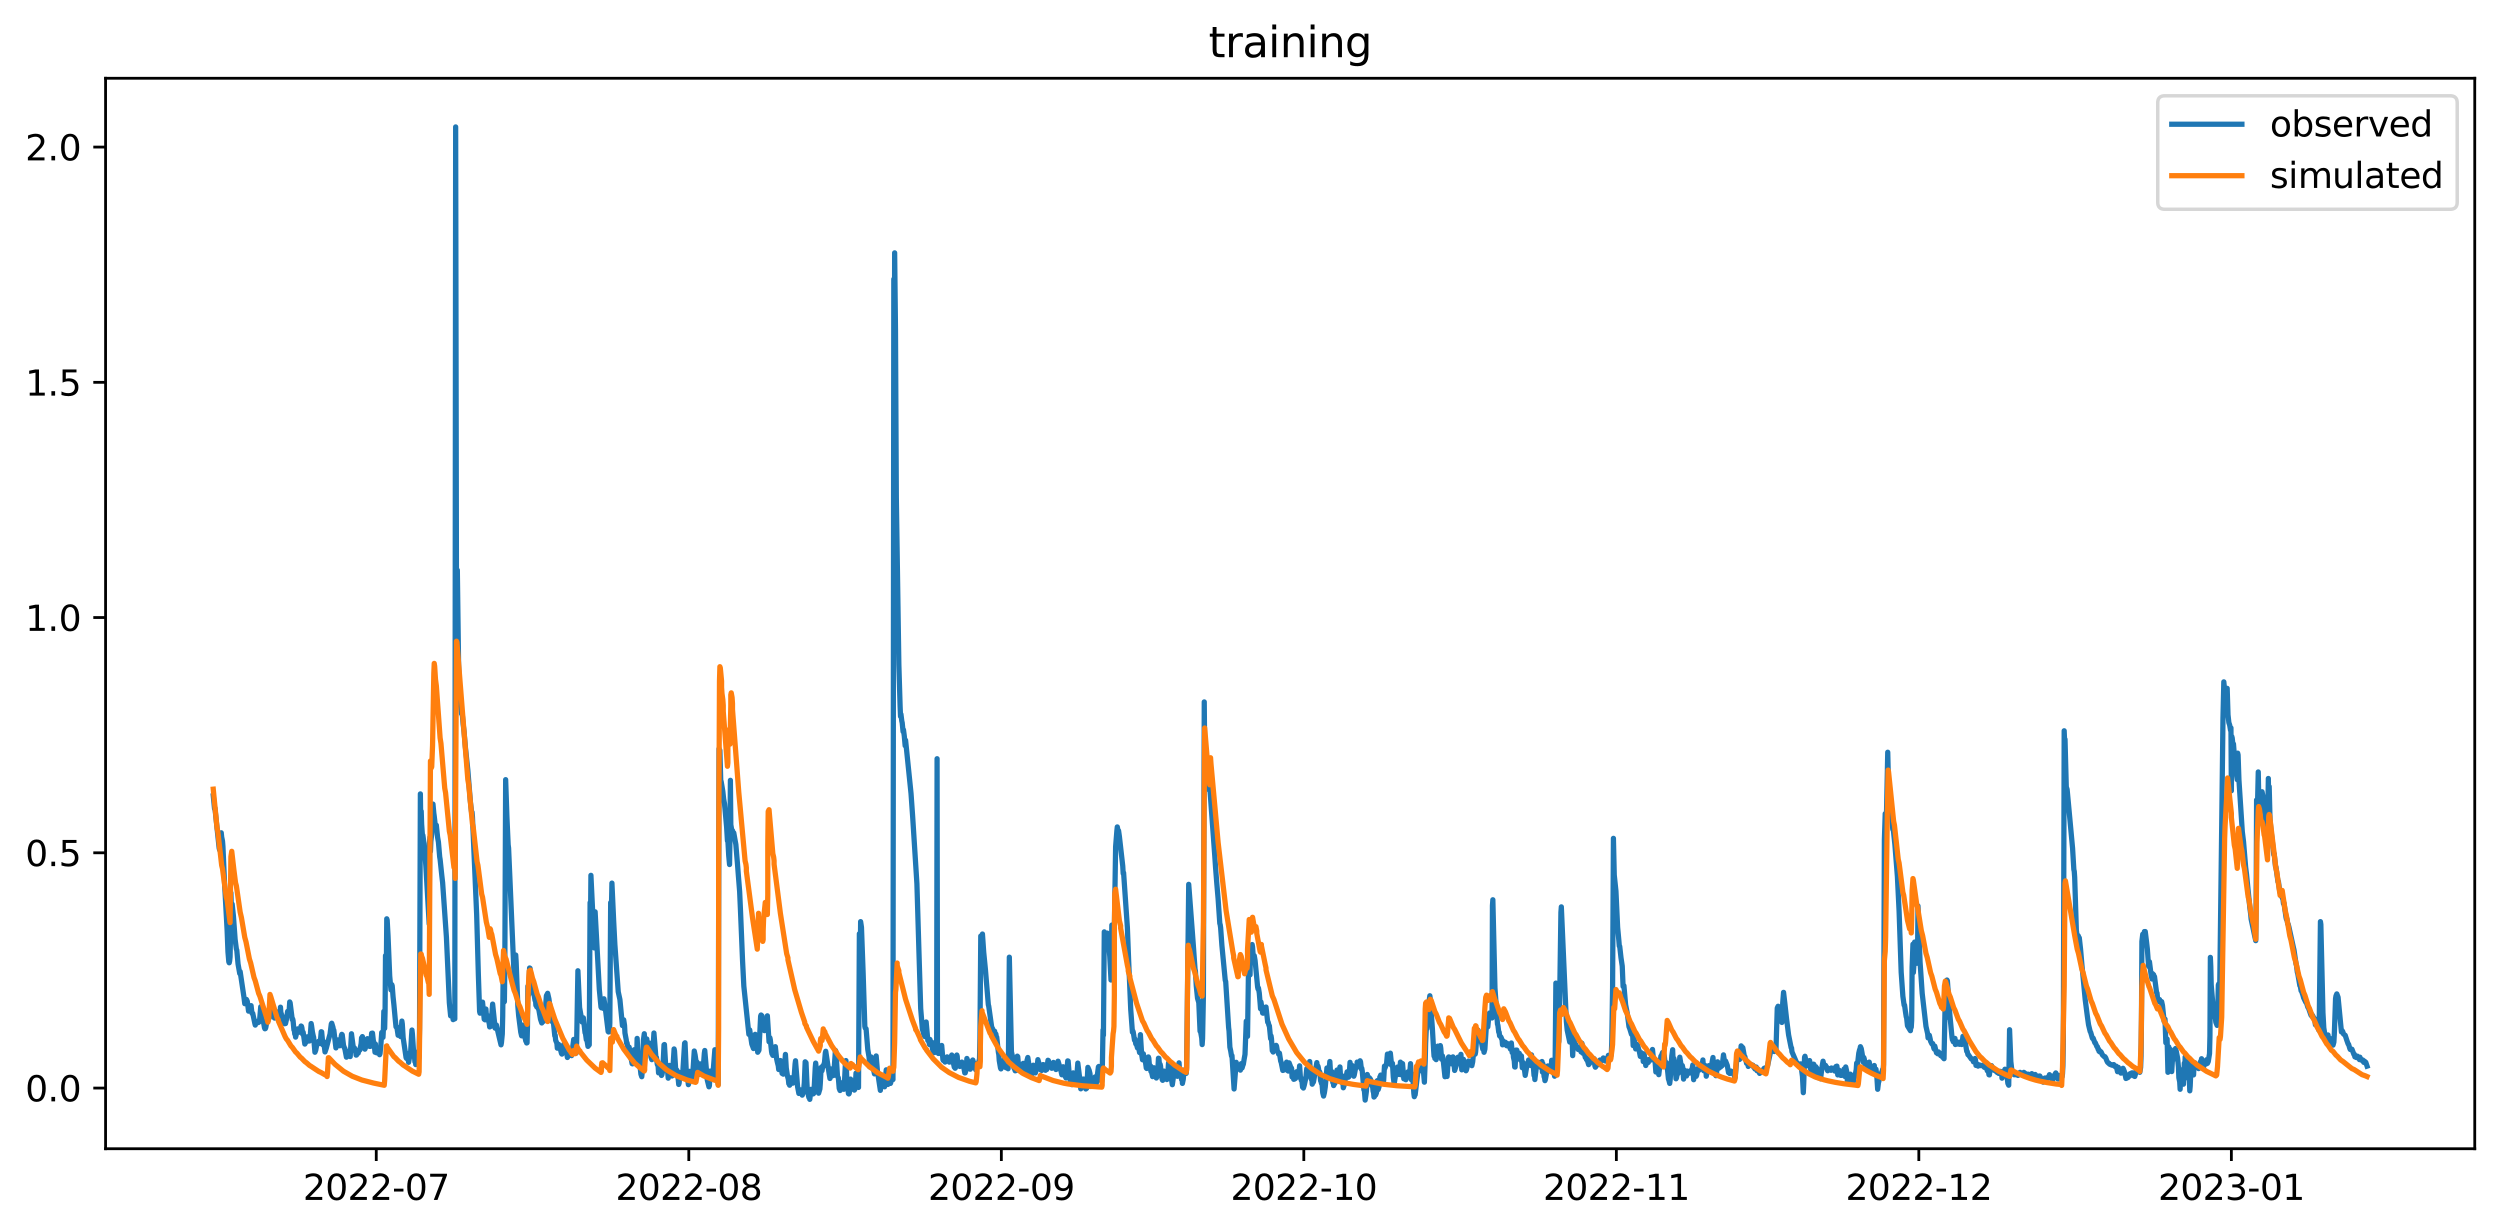 <?xml version="1.0" encoding="utf-8" standalone="no"?>
<!DOCTYPE svg PUBLIC "-//W3C//DTD SVG 1.1//EN"
  "http://www.w3.org/Graphics/SVG/1.1/DTD/svg11.dtd">
<svg xmlns:xlink="http://www.w3.org/1999/xlink" width="712.863pt" height="351.436pt" viewBox="0 0 712.863 351.436" xmlns="http://www.w3.org/2000/svg" version="1.1">
 <defs>
  <style type="text/css">*{stroke-linejoin: round; stroke-linecap: butt}</style>
 </defs>
 <g id="figure_1">
  <g id="patch_1">
   <path d="M 0 351.436 
L 712.863 351.436 
L 712.863 0 
L 0 0 
z
" style="fill: #ffffff"/>
  </g>
  <g id="axes_1">
   <g id="patch_2">
    <path d="M 30.103 327.558 
L 705.663 327.558 
L 705.663 22.318 
L 30.103 22.318 
z
" style="fill: #ffffff"/>
   </g>
   <g id="matplotlib.axis_1">
    <g id="xtick_1">
     <g id="line2d_1">
      <defs>
       <path id="me9fe0ddd30" d="M 0 0 
L 0 3.5 
" style="stroke: #000000; stroke-width: 0.8"/>
      </defs>
      <g>
       <use xlink:href="#me9fe0ddd30" x="107.288" y="327.558" style="stroke: #000000; stroke-width: 0.8"/>
      </g>
     </g>
     <g id="text_1">
      <!-- 2022-07 -->
      <g transform="translate(86.396 342.157) scale(0.1 -0.1)">
       <defs>
        <path id="DejaVuSans-32" d="M 1228 531 
L 3431 531 
L 3431 0 
L 469 0 
L 469 531 
Q 828 903 1448 1529 
Q 2069 2156 2228 2338 
Q 2531 2678 2651 2914 
Q 2772 3150 2772 3378 
Q 2772 3750 2511 3984 
Q 2250 4219 1831 4219 
Q 1534 4219 1204 4116 
Q 875 4013 500 3803 
L 500 4441 
Q 881 4594 1212 4672 
Q 1544 4750 1819 4750 
Q 2544 4750 2975 4387 
Q 3406 4025 3406 3419 
Q 3406 3131 3298 2873 
Q 3191 2616 2906 2266 
Q 2828 2175 2409 1742 
Q 1991 1309 1228 531 
z
" transform="scale(0.016)"/>
        <path id="DejaVuSans-30" d="M 2034 4250 
Q 1547 4250 1301 3770 
Q 1056 3291 1056 2328 
Q 1056 1369 1301 889 
Q 1547 409 2034 409 
Q 2525 409 2770 889 
Q 3016 1369 3016 2328 
Q 3016 3291 2770 3770 
Q 2525 4250 2034 4250 
z
M 2034 4750 
Q 2819 4750 3233 4129 
Q 3647 3509 3647 2328 
Q 3647 1150 3233 529 
Q 2819 -91 2034 -91 
Q 1250 -91 836 529 
Q 422 1150 422 2328 
Q 422 3509 836 4129 
Q 1250 4750 2034 4750 
z
" transform="scale(0.016)"/>
        <path id="DejaVuSans-2d" d="M 313 2009 
L 1997 2009 
L 1997 1497 
L 313 1497 
L 313 2009 
z
" transform="scale(0.016)"/>
        <path id="DejaVuSans-37" d="M 525 4666 
L 3525 4666 
L 3525 4397 
L 1831 0 
L 1172 0 
L 2766 4134 
L 525 4134 
L 525 4666 
z
" transform="scale(0.016)"/>
       </defs>
       <use xlink:href="#DejaVuSans-32"/>
       <use xlink:href="#DejaVuSans-30" x="63.623"/>
       <use xlink:href="#DejaVuSans-32" x="127.246"/>
       <use xlink:href="#DejaVuSans-32" x="190.869"/>
       <use xlink:href="#DejaVuSans-2d" x="254.492"/>
       <use xlink:href="#DejaVuSans-30" x="290.576"/>
       <use xlink:href="#DejaVuSans-37" x="354.199"/>
      </g>
     </g>
    </g>
    <g id="xtick_2">
     <g id="line2d_2">
      <g>
       <use xlink:href="#me9fe0ddd30" x="196.409" y="327.558" style="stroke: #000000; stroke-width: 0.8"/>
      </g>
     </g>
     <g id="text_2">
      <!-- 2022-08 -->
      <g transform="translate(175.517 342.157) scale(0.1 -0.1)">
       <defs>
        <path id="DejaVuSans-38" d="M 2034 2216 
Q 1584 2216 1326 1975 
Q 1069 1734 1069 1313 
Q 1069 891 1326 650 
Q 1584 409 2034 409 
Q 2484 409 2743 651 
Q 3003 894 3003 1313 
Q 3003 1734 2745 1975 
Q 2488 2216 2034 2216 
z
M 1403 2484 
Q 997 2584 770 2862 
Q 544 3141 544 3541 
Q 544 4100 942 4425 
Q 1341 4750 2034 4750 
Q 2731 4750 3128 4425 
Q 3525 4100 3525 3541 
Q 3525 3141 3298 2862 
Q 3072 2584 2669 2484 
Q 3125 2378 3379 2068 
Q 3634 1759 3634 1313 
Q 3634 634 3220 271 
Q 2806 -91 2034 -91 
Q 1263 -91 848 271 
Q 434 634 434 1313 
Q 434 1759 690 2068 
Q 947 2378 1403 2484 
z
M 1172 3481 
Q 1172 3119 1398 2916 
Q 1625 2713 2034 2713 
Q 2441 2713 2670 2916 
Q 2900 3119 2900 3481 
Q 2900 3844 2670 4047 
Q 2441 4250 2034 4250 
Q 1625 4250 1398 4047 
Q 1172 3844 1172 3481 
z
" transform="scale(0.016)"/>
       </defs>
       <use xlink:href="#DejaVuSans-32"/>
       <use xlink:href="#DejaVuSans-30" x="63.623"/>
       <use xlink:href="#DejaVuSans-32" x="127.246"/>
       <use xlink:href="#DejaVuSans-32" x="190.869"/>
       <use xlink:href="#DejaVuSans-2d" x="254.492"/>
       <use xlink:href="#DejaVuSans-30" x="290.576"/>
       <use xlink:href="#DejaVuSans-38" x="354.199"/>
      </g>
     </g>
    </g>
    <g id="xtick_3">
     <g id="line2d_3">
      <g>
       <use xlink:href="#me9fe0ddd30" x="285.53" y="327.558" style="stroke: #000000; stroke-width: 0.8"/>
      </g>
     </g>
     <g id="text_3">
      <!-- 2022-09 -->
      <g transform="translate(264.638 342.157) scale(0.1 -0.1)">
       <defs>
        <path id="DejaVuSans-39" d="M 703 97 
L 703 672 
Q 941 559 1184 500 
Q 1428 441 1663 441 
Q 2288 441 2617 861 
Q 2947 1281 2994 2138 
Q 2813 1869 2534 1725 
Q 2256 1581 1919 1581 
Q 1219 1581 811 2004 
Q 403 2428 403 3163 
Q 403 3881 828 4315 
Q 1253 4750 1959 4750 
Q 2769 4750 3195 4129 
Q 3622 3509 3622 2328 
Q 3622 1225 3098 567 
Q 2575 -91 1691 -91 
Q 1453 -91 1209 -44 
Q 966 3 703 97 
z
M 1959 2075 
Q 2384 2075 2632 2365 
Q 2881 2656 2881 3163 
Q 2881 3666 2632 3958 
Q 2384 4250 1959 4250 
Q 1534 4250 1286 3958 
Q 1038 3666 1038 3163 
Q 1038 2656 1286 2365 
Q 1534 2075 1959 2075 
z
" transform="scale(0.016)"/>
       </defs>
       <use xlink:href="#DejaVuSans-32"/>
       <use xlink:href="#DejaVuSans-30" x="63.623"/>
       <use xlink:href="#DejaVuSans-32" x="127.246"/>
       <use xlink:href="#DejaVuSans-32" x="190.869"/>
       <use xlink:href="#DejaVuSans-2d" x="254.492"/>
       <use xlink:href="#DejaVuSans-30" x="290.576"/>
       <use xlink:href="#DejaVuSans-39" x="354.199"/>
      </g>
     </g>
    </g>
    <g id="xtick_4">
     <g id="line2d_4">
      <g>
       <use xlink:href="#me9fe0ddd30" x="371.776" y="327.558" style="stroke: #000000; stroke-width: 0.8"/>
      </g>
     </g>
     <g id="text_4">
      <!-- 2022-10 -->
      <g transform="translate(350.885 342.157) scale(0.1 -0.1)">
       <defs>
        <path id="DejaVuSans-31" d="M 794 531 
L 1825 531 
L 1825 4091 
L 703 3866 
L 703 4441 
L 1819 4666 
L 2450 4666 
L 2450 531 
L 3481 531 
L 3481 0 
L 794 0 
L 794 531 
z
" transform="scale(0.016)"/>
       </defs>
       <use xlink:href="#DejaVuSans-32"/>
       <use xlink:href="#DejaVuSans-30" x="63.623"/>
       <use xlink:href="#DejaVuSans-32" x="127.246"/>
       <use xlink:href="#DejaVuSans-32" x="190.869"/>
       <use xlink:href="#DejaVuSans-2d" x="254.492"/>
       <use xlink:href="#DejaVuSans-31" x="290.576"/>
       <use xlink:href="#DejaVuSans-30" x="354.199"/>
      </g>
     </g>
    </g>
    <g id="xtick_5">
     <g id="line2d_5">
      <g>
       <use xlink:href="#me9fe0ddd30" x="460.897" y="327.558" style="stroke: #000000; stroke-width: 0.8"/>
      </g>
     </g>
     <g id="text_5">
      <!-- 2022-11 -->
      <g transform="translate(440.006 342.157) scale(0.1 -0.1)">
       <use xlink:href="#DejaVuSans-32"/>
       <use xlink:href="#DejaVuSans-30" x="63.623"/>
       <use xlink:href="#DejaVuSans-32" x="127.246"/>
       <use xlink:href="#DejaVuSans-32" x="190.869"/>
       <use xlink:href="#DejaVuSans-2d" x="254.492"/>
       <use xlink:href="#DejaVuSans-31" x="290.576"/>
       <use xlink:href="#DejaVuSans-31" x="354.199"/>
      </g>
     </g>
    </g>
    <g id="xtick_6">
     <g id="line2d_6">
      <g>
       <use xlink:href="#me9fe0ddd30" x="547.144" y="327.558" style="stroke: #000000; stroke-width: 0.8"/>
      </g>
     </g>
     <g id="text_6">
      <!-- 2022-12 -->
      <g transform="translate(526.252 342.157) scale(0.1 -0.1)">
       <use xlink:href="#DejaVuSans-32"/>
       <use xlink:href="#DejaVuSans-30" x="63.623"/>
       <use xlink:href="#DejaVuSans-32" x="127.246"/>
       <use xlink:href="#DejaVuSans-32" x="190.869"/>
       <use xlink:href="#DejaVuSans-2d" x="254.492"/>
       <use xlink:href="#DejaVuSans-31" x="290.576"/>
       <use xlink:href="#DejaVuSans-32" x="354.199"/>
      </g>
     </g>
    </g>
    <g id="xtick_7">
     <g id="line2d_7">
      <g>
       <use xlink:href="#me9fe0ddd30" x="636.265" y="327.558" style="stroke: #000000; stroke-width: 0.8"/>
      </g>
     </g>
     <g id="text_7">
      <!-- 2023-01 -->
      <g transform="translate(615.373 342.157) scale(0.1 -0.1)">
       <defs>
        <path id="DejaVuSans-33" d="M 2597 2516 
Q 3050 2419 3304 2112 
Q 3559 1806 3559 1356 
Q 3559 666 3084 287 
Q 2609 -91 1734 -91 
Q 1441 -91 1130 -33 
Q 819 25 488 141 
L 488 750 
Q 750 597 1062 519 
Q 1375 441 1716 441 
Q 2309 441 2620 675 
Q 2931 909 2931 1356 
Q 2931 1769 2642 2001 
Q 2353 2234 1838 2234 
L 1294 2234 
L 1294 2753 
L 1863 2753 
Q 2328 2753 2575 2939 
Q 2822 3125 2822 3475 
Q 2822 3834 2567 4026 
Q 2313 4219 1838 4219 
Q 1578 4219 1281 4162 
Q 984 4106 628 3988 
L 628 4550 
Q 988 4650 1302 4700 
Q 1616 4750 1894 4750 
Q 2613 4750 3031 4423 
Q 3450 4097 3450 3541 
Q 3450 3153 3228 2886 
Q 3006 2619 2597 2516 
z
" transform="scale(0.016)"/>
       </defs>
       <use xlink:href="#DejaVuSans-32"/>
       <use xlink:href="#DejaVuSans-30" x="63.623"/>
       <use xlink:href="#DejaVuSans-32" x="127.246"/>
       <use xlink:href="#DejaVuSans-33" x="190.869"/>
       <use xlink:href="#DejaVuSans-2d" x="254.492"/>
       <use xlink:href="#DejaVuSans-30" x="290.576"/>
       <use xlink:href="#DejaVuSans-31" x="354.199"/>
      </g>
     </g>
    </g>
   </g>
   <g id="matplotlib.axis_2">
    <g id="ytick_1">
     <g id="line2d_8">
      <defs>
       <path id="m2820747ce9" d="M 0 0 
L -3.5 0 
" style="stroke: #000000; stroke-width: 0.8"/>
      </defs>
      <g>
       <use xlink:href="#m2820747ce9" x="30.103" y="310.251" style="stroke: #000000; stroke-width: 0.8"/>
      </g>
     </g>
     <g id="text_8">
      <!-- 0.0 -->
      <g transform="translate(7.2 314.05) scale(0.1 -0.1)">
       <defs>
        <path id="DejaVuSans-2e" d="M 684 794 
L 1344 794 
L 1344 0 
L 684 0 
L 684 794 
z
" transform="scale(0.016)"/>
       </defs>
       <use xlink:href="#DejaVuSans-30"/>
       <use xlink:href="#DejaVuSans-2e" x="63.623"/>
       <use xlink:href="#DejaVuSans-30" x="95.41"/>
      </g>
     </g>
    </g>
    <g id="ytick_2">
     <g id="line2d_9">
      <g>
       <use xlink:href="#m2820747ce9" x="30.103" y="243.172" style="stroke: #000000; stroke-width: 0.8"/>
      </g>
     </g>
     <g id="text_9">
      <!-- 0.5 -->
      <g transform="translate(7.2 246.971) scale(0.1 -0.1)">
       <defs>
        <path id="DejaVuSans-35" d="M 691 4666 
L 3169 4666 
L 3169 4134 
L 1269 4134 
L 1269 2991 
Q 1406 3038 1543 3061 
Q 1681 3084 1819 3084 
Q 2600 3084 3056 2656 
Q 3513 2228 3513 1497 
Q 3513 744 3044 326 
Q 2575 -91 1722 -91 
Q 1428 -91 1123 -41 
Q 819 9 494 109 
L 494 744 
Q 775 591 1075 516 
Q 1375 441 1709 441 
Q 2250 441 2565 725 
Q 2881 1009 2881 1497 
Q 2881 1984 2565 2268 
Q 2250 2553 1709 2553 
Q 1456 2553 1204 2497 
Q 953 2441 691 2322 
L 691 4666 
z
" transform="scale(0.016)"/>
       </defs>
       <use xlink:href="#DejaVuSans-30"/>
       <use xlink:href="#DejaVuSans-2e" x="63.623"/>
       <use xlink:href="#DejaVuSans-35" x="95.41"/>
      </g>
     </g>
    </g>
    <g id="ytick_3">
     <g id="line2d_10">
      <g>
       <use xlink:href="#m2820747ce9" x="30.103" y="176.092" style="stroke: #000000; stroke-width: 0.8"/>
      </g>
     </g>
     <g id="text_10">
      <!-- 1.0 -->
      <g transform="translate(7.2 179.891) scale(0.1 -0.1)">
       <use xlink:href="#DejaVuSans-31"/>
       <use xlink:href="#DejaVuSans-2e" x="63.623"/>
       <use xlink:href="#DejaVuSans-30" x="95.41"/>
      </g>
     </g>
    </g>
    <g id="ytick_4">
     <g id="line2d_11">
      <g>
       <use xlink:href="#m2820747ce9" x="30.103" y="109.012" style="stroke: #000000; stroke-width: 0.8"/>
      </g>
     </g>
     <g id="text_11">
      <!-- 1.5 -->
      <g transform="translate(7.2 112.811) scale(0.1 -0.1)">
       <use xlink:href="#DejaVuSans-31"/>
       <use xlink:href="#DejaVuSans-2e" x="63.623"/>
       <use xlink:href="#DejaVuSans-35" x="95.41"/>
      </g>
     </g>
    </g>
    <g id="ytick_5">
     <g id="line2d_12">
      <g>
       <use xlink:href="#m2820747ce9" x="30.103" y="41.933" style="stroke: #000000; stroke-width: 0.8"/>
      </g>
     </g>
     <g id="text_12">
      <!-- 2.0 -->
      <g transform="translate(7.2 45.732) scale(0.1 -0.1)">
       <use xlink:href="#DejaVuSans-32"/>
       <use xlink:href="#DejaVuSans-2e" x="63.623"/>
       <use xlink:href="#DejaVuSans-30" x="95.41"/>
      </g>
     </g>
    </g>
   </g>
   <g id="line2d_13">
    <path d="M 60.81 226.937 
L 61.17 230.604 
L 61.29 230.428 
L 62.487 241.825 
L 62.607 242.309 
L 62.727 241.751 
L 62.847 242.573 
L 62.967 242.191 
L 63.086 237.468 
L 63.206 238.671 
L 63.446 239.844 
L 63.565 241.341 
L 64.045 252.166 
L 64.763 265.294 
L 65.003 271.439 
L 65.242 274.256 
L 65.362 274.534 
L 65.482 273.992 
L 65.602 272.848 
L 65.722 267.303 
L 65.841 254.586 
L 66.081 262.36 
L 66.201 257.798 
L 66.56 261.23 
L 67.039 267.831 
L 67.399 270.647 
L 67.518 270.911 
L 67.878 274.872 
L 68.357 277.6 
L 68.477 277.028 
L 69.555 284.289 
L 69.794 286.196 
L 70.034 285.242 
L 70.154 285.257 
L 70.274 284.993 
L 70.513 285.521 
L 70.872 288.322 
L 70.992 288.249 
L 71.352 286.929 
L 71.471 286.929 
L 71.591 286.753 
L 71.831 288.865 
L 71.951 289.056 
L 72.07 288.953 
L 72.669 291.843 
L 72.789 292.298 
L 73.148 291.241 
L 73.268 291.623 
L 73.508 291.476 
L 73.628 291.593 
L 73.987 291.329 
L 74.346 287.076 
L 74.466 287.545 
L 74.825 291.241 
L 75.065 291.036 
L 75.424 293.09 
L 75.424 293.09 
L 75.544 293.354 
L 75.664 293.31 
L 75.784 293.002 
L 76.143 290.977 
L 76.263 290.743 
L 76.263 290.743 
L 76.383 291.109 
L 76.622 290.537 
L 76.742 288.616 
L 76.742 288.616 
L 76.862 288.513 
L 76.982 288.249 
L 77.101 287.017 
L 77.341 287.281 
L 77.581 286.929 
L 77.581 286.929 
L 77.94 288.777 
L 78.06 290.083 
L 78.06 290.083 
L 78.179 288.777 
L 78.299 290.303 
L 78.419 290.185 
L 78.659 288.425 
L 78.778 288.865 
L 78.898 288.836 
L 78.898 288.836 
L 79.018 288.983 
L 79.497 290.713 
L 79.617 290.523 
L 79.737 290.185 
L 79.856 289.423 
L 79.976 287.193 
L 80.096 289.041 
L 80.216 289.056 
L 80.216 289.056 
L 80.336 291.696 
L 80.695 289.936 
L 80.695 289.936 
L 81.174 291.916 
L 81.294 291.065 
L 81.414 291.857 
L 81.653 290.816 
L 82.013 288.396 
L 82.372 289.393 
L 82.612 285.697 
L 82.731 285.961 
L 83.33 290.743 
L 83.45 290.537 
L 83.57 291.036 
L 83.809 293.676 
L 83.929 293.618 
L 84.049 294.85 
L 84.169 294.63 
L 84.289 295.73 
L 84.887 293.383 
L 85.127 293.97 
L 85.247 293.882 
L 85.367 294.322 
L 85.486 294.336 
L 85.606 293.97 
L 85.846 292.562 
L 85.966 292.65 
L 86.085 293.09 
L 86.325 294.938 
L 86.445 294.336 
L 86.924 297.71 
L 87.163 297.138 
L 87.283 297.197 
L 87.643 295.642 
L 87.882 296.522 
L 88.002 296.434 
L 88.122 296.83 
L 88.242 296.83 
L 88.481 295.202 
L 88.721 291.857 
L 88.84 292.503 
L 89.08 294.263 
L 89.32 295.378 
L 89.439 295.803 
L 89.799 300.042 
L 89.919 299.764 
L 90.038 299.426 
L 90.398 297.49 
L 90.517 297.49 
L 90.637 297.666 
L 90.877 296.903 
L 91.236 297.563 
L 91.356 296.874 
L 91.596 294.19 
L 91.715 294.234 
L 92.075 297.93 
L 92.314 297.05 
L 92.674 299.954 
L 93.033 298.898 
L 93.752 296.17 
L 94.111 294.85 
L 94.47 291.989 
L 94.47 291.989 
L 94.59 291.769 
L 94.95 292.943 
L 95.069 293.794 
L 95.189 293.75 
L 95.788 298.81 
L 95.788 298.81 
L 96.028 297.05 
L 96.267 297.71 
L 96.387 296.522 
L 96.627 297.754 
L 96.746 297.05 
L 96.866 298.194 
L 96.986 298.106 
L 97.106 297.563 
L 97.106 297.563 
L 97.345 295.29 
L 97.465 294.938 
L 97.585 295.07 
L 97.944 298.018 
L 98.184 298.81 
L 98.304 298.898 
L 98.783 301.45 
L 98.903 300.79 
L 99.022 301.274 
L 99.382 299.764 
L 99.861 301.274 
L 100.22 294.776 
L 100.34 295.73 
L 100.699 298.37 
L 100.819 298.81 
L 100.939 298.722 
L 101.059 298.81 
L 101.059 298.81 
L 101.298 299.764 
L 101.418 299.778 
L 101.538 300.864 
L 101.658 300.834 
L 101.897 299.778 
L 102.137 300.306 
L 102.376 299.324 
L 102.376 299.324 
L 102.496 299.514 
L 102.616 299.397 
L 102.975 297.578 
L 103.095 295.95 
L 103.215 295.906 
L 103.335 295.583 
L 103.454 296.082 
L 103.574 297.138 
L 103.694 296.83 
L 103.694 296.83 
L 103.814 296.962 
L 104.053 299.162 
L 104.173 298.883 
L 104.413 297.343 
L 104.532 297.138 
L 104.772 296.17 
L 104.892 296.346 
L 105.131 297.49 
L 105.251 297.637 
L 105.371 298.37 
L 105.611 298.37 
L 105.73 297.637 
L 105.97 294.63 
L 106.09 295.202 
L 106.209 294.586 
L 106.449 296.698 
L 106.689 297.578 
L 106.928 300.042 
L 107.048 297.71 
L 107.168 299.954 
L 107.288 299.764 
L 107.407 300.218 
L 107.647 298.81 
L 107.647 298.81 
L 108.246 300.746 
L 108.366 300.424 
L 108.605 297.93 
L 108.845 294.41 
L 109.204 295.803 
L 109.324 293.442 
L 109.444 288.396 
L 109.683 293.236 
L 109.803 288.249 
L 109.923 272.481 
L 110.043 273.024 
L 110.162 276.28 
L 110.282 261.993 
L 110.402 262.375 
L 110.642 266.775 
L 111.121 278.304 
L 111.48 282.265 
L 111.72 280.768 
L 111.839 281.135 
L 112.079 284.215 
L 112.319 286.489 
L 112.678 290.361 
L 112.918 292.796 
L 113.037 292.914 
L 113.157 292.796 
L 113.516 295.202 
L 113.636 294.923 
L 113.876 294.703 
L 114.235 295.583 
L 114.595 291.153 
L 114.714 291.989 
L 114.954 295.877 
L 115.792 301.597 
L 115.912 301.802 
L 116.152 300.394 
L 116.511 302.917 
L 117.11 299.69 
L 117.35 295.363 
L 117.469 293.706 
L 117.589 294.776 
L 117.949 300.218 
L 118.068 299.69 
L 118.308 302.771 
L 118.428 302.404 
L 118.547 303.563 
L 119.146 300.937 
L 119.386 301.89 
L 119.506 300.79 
L 119.626 293.354 
L 119.865 226.379 
L 119.985 234.857 
L 120.105 231.308 
L 120.225 235.004 
L 120.464 238.378 
L 120.584 238.172 
L 120.823 239.991 
L 120.943 240.548 
L 121.422 246.797 
L 122.381 263.46 
L 122.5 239.932 
L 122.62 238.744 
L 122.74 242.749 
L 122.86 239.844 
L 123.099 237.864 
L 123.339 229.635 
L 123.459 229.283 
L 123.698 231.85 
L 123.818 232.716 
L 124.058 234.828 
L 124.177 235.371 
L 124.417 235.297 
L 124.776 238.744 
L 125.016 240.138 
L 125.375 244.333 
L 125.495 245.052 
L 125.974 249.613 
L 126.214 251.726 
L 127.292 267.215 
L 127.651 275.195 
L 128.13 285.976 
L 128.49 289.657 
L 128.729 289.716 
L 128.969 288.542 
L 129.208 290.743 
L 129.328 290.449 
L 129.448 288.909 
L 129.688 290.523 
L 129.927 36.193 
L 130.167 172.87 
L 130.287 162.69 
L 130.406 162.573 
L 130.766 189.606 
L 131.125 200.417 
L 131.245 200.681 
L 131.604 203.541 
L 131.724 203.321 
L 131.844 203.981 
L 132.083 206.621 
L 132.323 208.601 
L 132.682 212.855 
L 133.401 219.602 
L 134.12 228.491 
L 134.479 231.704 
L 134.599 231.572 
L 134.719 232.95 
L 135.917 260.79 
L 136.396 277.776 
L 136.755 288.425 
L 136.875 288.909 
L 136.995 288.601 
L 137.114 288.836 
L 137.234 288.689 
L 137.354 287.956 
L 137.594 285.756 
L 138.073 290.625 
L 138.312 290.801 
L 138.552 287.721 
L 138.672 289.349 
L 138.911 289.496 
L 139.151 290.889 
L 139.271 290.889 
L 139.51 291.916 
L 139.63 292.826 
L 139.75 291.476 
L 139.989 292.65 
L 140.468 286.313 
L 141.187 293.178 
L 141.307 292.209 
L 141.547 292.283 
L 142.026 294.41 
L 142.505 296.434 
L 142.864 297.93 
L 142.984 297.314 
L 143.224 294.85 
L 143.343 289.745 
L 143.463 278.642 
L 143.583 279.976 
L 143.703 285.756 
L 143.822 285.609 
L 143.942 276.368 
L 144.182 222.316 
L 144.541 232.877 
L 144.901 240.901 
L 145.02 241.825 
L 146.578 277.835 
L 146.937 282.529 
L 147.057 272.32 
L 147.176 274.241 
L 147.656 286.856 
L 147.895 289.643 
L 148.494 294.336 
L 148.734 295.363 
L 148.853 294.85 
L 149.093 292.298 
L 149.213 293.016 
L 149.452 295.583 
L 149.572 295.554 
L 149.692 295.73 
L 149.932 296.874 
L 150.051 296.463 
L 150.171 297.402 
L 150.291 297.343 
L 150.411 292.474 
L 150.53 281.208 
L 150.77 283.629 
L 151.01 276.016 
L 151.129 276.075 
L 151.489 279.536 
L 151.609 280.915 
L 151.728 280.856 
L 151.848 281.062 
L 152.567 285.257 
L 152.687 284.949 
L 152.806 286.665 
L 152.926 286.122 
L 153.046 287.105 
L 153.166 287.002 
L 153.645 287.897 
L 154.124 290.625 
L 154.483 291.696 
L 154.843 290.977 
L 154.963 291.241 
L 155.202 291.065 
L 155.322 290.523 
L 155.801 283.922 
L 156.16 283.233 
L 156.52 284.817 
L 157.119 289.276 
L 157.358 291.241 
L 157.478 291.109 
L 157.478 291.109 
L 157.598 291.153 
L 157.837 291.857 
L 158.197 295.378 
L 158.317 295.216 
L 158.317 295.216 
L 158.436 296.61 
L 158.796 297.49 
L 158.796 297.49 
L 158.916 298.883 
L 159.275 297.783 
L 159.395 298.458 
L 159.514 298.282 
L 159.754 299.03 
L 160.113 300.424 
L 160.113 300.424 
L 160.233 300.57 
L 160.712 297.842 
L 160.832 297.93 
L 160.952 299.03 
L 160.952 299.03 
L 161.072 299.103 
L 161.311 298.722 
L 161.431 300.057 
L 161.431 300.057 
L 161.551 299.954 
L 161.79 301.538 
L 162.03 301.098 
L 162.27 300.057 
L 162.27 300.057 
L 162.389 300.13 
L 162.988 301.01 
L 163.587 296.39 
L 163.587 296.39 
L 163.947 298.722 
L 164.186 296.786 
L 164.306 300.277 
L 164.426 297.226 
L 164.546 290.669 
L 164.785 276.808 
L 165.264 287.281 
L 165.983 291.417 
L 166.103 291.065 
L 166.223 290.229 
L 166.223 290.229 
L 166.342 290.229 
L 166.821 294.498 
L 166.941 294.63 
L 167.181 296.463 
L 167.301 296.17 
L 167.66 298.37 
L 168.019 297.93 
L 168.019 297.93 
L 168.259 257.373 
L 168.379 262.903 
L 168.498 249.599 
L 169.337 267.127 
L 169.337 267.127 
L 169.457 270.295 
L 169.577 267.2 
L 169.696 259.998 
L 170.894 282.162 
L 171.373 287.193 
L 171.493 287.369 
L 171.493 287.369 
L 171.613 287.222 
L 171.852 286.401 
L 171.972 287.516 
L 171.972 287.516 
L 172.212 284.802 
L 172.691 288.249 
L 173.41 294.146 
L 173.53 294.263 
L 173.649 293.882 
L 173.769 294.19 
L 173.889 291.681 
L 174.128 257.373 
L 174.128 257.373 
L 174.248 263.753 
L 174.488 251.814 
L 174.967 262.287 
L 175.326 269.327 
L 176.285 282.793 
L 176.764 285.022 
L 176.764 285.022 
L 177.482 292.43 
L 177.602 292.298 
L 177.842 290.801 
L 178.081 292.356 
L 178.081 292.356 
L 178.201 294.556 
L 178.561 296.463 
L 178.561 296.463 
L 178.68 297.49 
L 178.8 297.343 
L 179.159 299.514 
L 179.399 298.59 
L 179.399 298.59 
L 180.238 303.299 
L 180.357 303.357 
L 180.597 301.362 
L 180.836 299.324 
L 181.196 301.817 
L 181.196 301.817 
L 181.316 302.154 
L 181.435 302.917 
L 181.555 301.01 
L 181.675 296.097 
L 182.034 302.55 
L 182.034 302.55 
L 182.154 302.11 
L 182.394 302.947 
L 182.753 306.291 
L 182.993 307.024 
L 183.232 304.707 
L 183.472 296.537 
L 183.711 294.762 
L 183.951 298.37 
L 184.191 296.874 
L 184.31 297.563 
L 184.43 296.258 
L 184.67 298.663 
L 184.67 298.663 
L 184.789 297.93 
L 185.029 297.402 
L 185.149 297.417 
L 185.149 297.417 
L 185.628 301.45 
L 185.868 302.154 
L 185.987 301.817 
L 185.987 301.817 
L 186.107 300.644 
L 186.466 294.556 
L 186.466 294.556 
L 187.065 301.978 
L 187.185 301.538 
L 187.425 303.504 
L 187.664 304.003 
L 187.784 305.924 
L 187.784 305.924 
L 188.024 303.797 
L 188.143 303.915 
L 188.263 304.751 
L 188.383 304.443 
L 188.623 306.658 
L 188.623 306.658 
L 188.742 306.438 
L 188.982 305.235 
L 189.222 300.482 
L 189.341 297.93 
L 189.461 297.842 
L 189.82 303.915 
L 189.94 304.971 
L 189.94 304.971 
L 190.06 304.311 
L 190.3 304.883 
L 190.539 307.435 
L 190.779 305.059 
L 190.899 303.797 
L 191.018 304.179 
L 191.258 306.291 
L 191.258 306.291 
L 191.378 306.291 
L 191.617 306.819 
L 191.737 306.291 
L 191.737 306.291 
L 191.977 302.991 
L 192.216 299.103 
L 192.336 299.69 
L 192.576 303.504 
L 192.576 303.504 
L 192.695 305.411 
L 192.935 305.059 
L 193.174 305.499 
L 193.414 307.963 
L 193.534 309.224 
L 193.654 308.843 
L 193.893 305.851 
L 193.893 305.851 
L 194.013 306.364 
L 194.253 306.467 
L 194.492 306.291 
L 194.612 306.144 
L 194.732 305.147 
L 195.211 297.49 
L 195.211 297.49 
L 195.331 297.343 
L 195.69 305.631 
L 195.69 305.631 
L 195.81 307.435 
L 195.93 306.878 
L 196.049 307.347 
L 196.289 309.283 
L 196.409 308.821 
L 196.529 307.758 
L 196.529 307.758 
L 196.648 305.484 
L 197.127 307.699 
L 197.247 307.611 
L 197.487 307.024 
L 197.726 303.387 
L 197.966 299.69 
L 198.206 300.834 
L 198.445 302.506 
L 198.565 303.211 
L 198.685 302.771 
L 198.924 305.587 
L 199.044 306.291 
L 199.164 305.704 
L 199.164 305.704 
L 199.284 306.364 
L 199.523 303.387 
L 199.643 303.357 
L 199.643 303.357 
L 200.122 305.337 
L 200.242 305.499 
L 200.362 305.851 
L 200.481 305.117 
L 200.481 305.117 
L 200.841 300.306 
L 200.961 299.544 
L 200.961 299.544 
L 201.679 307.963 
L 202.158 309.899 
L 202.278 309.591 
L 202.278 309.591 
L 202.518 305.411 
L 202.877 306.819 
L 203.117 306.804 
L 203.117 306.804 
L 203.237 306.951 
L 203.835 299.324 
L 204.075 301.597 
L 204.554 305.557 
L 204.794 309.195 
L 205.033 213.53 
L 205.153 223.196 
L 205.273 213.97 
L 205.513 222.507 
L 205.632 222.859 
L 205.872 224.223 
L 206.111 225.675 
L 206.351 227.875 
L 206.591 229.195 
L 207.19 235.811 
L 207.429 239.756 
L 207.549 239.624 
L 207.549 239.624 
L 207.788 243.951 
L 208.028 246.518 
L 208.148 238.612 
L 208.268 222.507 
L 208.387 235.151 
L 208.387 235.151 
L 208.747 237.292 
L 208.867 236.837 
L 208.867 236.837 
L 209.106 237.938 
L 209.226 237.468 
L 209.825 240.798 
L 210.304 246.533 
L 210.544 249.701 
L 210.903 254.19 
L 211.142 259.573 
L 211.741 274.094 
L 212.101 281.208 
L 213.538 294.938 
L 213.778 293.676 
L 214.377 297.71 
L 214.856 298.986 
L 214.976 298.443 
L 214.976 298.443 
L 215.095 296.317 
L 215.335 294.938 
L 215.575 297.666 
L 215.694 296.683 
L 215.814 297.49 
L 216.054 300.042 
L 216.413 299.47 
L 216.892 289.745 
L 217.012 289.423 
L 217.252 289.643 
L 217.731 293.676 
L 217.97 293.882 
L 218.21 291.153 
L 218.449 292.914 
L 218.569 292.576 
L 218.809 289.657 
L 219.288 297.05 
L 219.408 296.977 
L 219.408 296.977 
L 219.528 295.906 
L 219.647 296.463 
L 220.007 299.866 
L 220.126 300.482 
L 220.246 300.497 
L 220.246 300.497 
L 220.366 300.937 
L 220.606 300.746 
L 220.725 300.937 
L 220.725 300.937 
L 221.085 298.458 
L 221.444 301.89 
L 221.684 302.991 
L 221.923 303.915 
L 222.043 304.971 
L 222.043 304.971 
L 222.402 304.091 
L 222.522 302.404 
L 223.001 306.071 
L 223.361 306.291 
L 223.361 306.291 
L 223.6 305.557 
L 223.96 300.658 
L 224.199 304.531 
L 224.199 304.531 
L 224.559 306.907 
L 224.798 307.787 
L 224.918 309.004 
L 225.038 308.579 
L 225.157 309.445 
L 225.277 309.195 
L 225.517 307.318 
L 225.517 307.318 
L 225.637 307.464 
L 225.996 308.858 
L 225.996 308.858 
L 226.116 308.843 
L 226.355 308.491 
L 226.715 303.387 
L 226.835 302.477 
L 226.835 302.477 
L 227.433 309.899 
L 227.793 311.791 
L 228.032 311.659 
L 228.152 311.718 
L 228.152 311.718 
L 228.272 310.765 
L 228.512 310.955 
L 228.751 312.275 
L 229.11 311.498 
L 229.35 308.667 
L 229.59 302.771 
L 229.829 303.035 
L 230.069 308.315 
L 230.189 310.545 
L 230.308 310.691 
L 230.548 312.539 
L 230.668 312.98 
L 230.787 312.671 
L 230.787 312.671 
L 230.907 313.478 
L 231.267 310.618 
L 231.267 310.618 
L 231.386 310.867 
L 231.506 311.645 
L 231.626 311.571 
L 231.866 311.923 
L 231.985 311.835 
L 232.105 311.205 
L 232.105 311.205 
L 232.464 304.443 
L 232.584 303.137 
L 232.584 303.137 
L 232.704 304.179 
L 233.063 309.371 
L 233.183 310.779 
L 233.303 310.515 
L 233.423 311.718 
L 233.423 311.718 
L 233.782 310.515 
L 233.902 309.004 
L 233.902 309.004 
L 234.141 304.384 
L 234.381 305.337 
L 234.621 303.915 
L 234.74 304.164 
L 234.74 304.164 
L 235.1 302.947 
L 235.339 300.218 
L 235.459 299.764 
L 236.417 306.115 
L 236.657 307.523 
L 236.897 304.795 
L 237.016 304.824 
L 237.256 306.819 
L 237.496 306.364 
L 237.735 306.643 
L 238.214 299.514 
L 238.334 299.764 
L 238.454 301.186 
L 238.693 305.191 
L 238.693 305.191 
L 238.813 306.951 
L 239.053 307.347 
L 239.292 310.339 
L 239.532 310.955 
L 239.652 310.398 
L 239.891 308.755 
L 240.131 310.545 
L 240.49 310.251 
L 240.49 310.251 
L 240.61 310.603 
L 240.73 309.885 
L 241.089 302.771 
L 241.209 302.418 
L 241.329 303.944 
L 241.329 303.944 
L 241.448 307.538 
L 241.928 311.835 
L 242.047 311.938 
L 242.167 311.747 
L 242.527 307.699 
L 242.646 307.904 
L 242.646 307.904 
L 243.125 310.398 
L 243.125 310.398 
L 243.245 310.603 
L 243.485 310.251 
L 243.605 310.838 
L 243.724 310.691 
L 243.964 308.344 
L 243.964 308.344 
L 244.084 305.998 
L 244.443 309.518 
L 244.443 309.518 
L 244.563 308.579 
L 244.802 310.075 
L 245.042 266.247 
L 245.282 276.441 
L 245.282 276.441 
L 245.401 262.8 
L 245.641 264.399 
L 246.12 277.512 
L 246.599 292.65 
L 246.599 292.65 
L 246.719 293.163 
L 246.959 293.354 
L 247.438 299.25 
L 247.677 300.658 
L 247.797 301.362 
L 248.037 304.237 
L 248.396 301.377 
L 248.396 301.377 
L 248.516 301.714 
L 249.115 305.059 
L 249.354 306.218 
L 249.594 305.411 
L 249.834 301.098 
L 250.193 305.337 
L 251.031 310.911 
L 251.031 310.911 
L 251.391 307.083 
L 251.75 308.931 
L 252.229 309.899 
L 252.469 307.523 
L 252.708 305.059 
L 252.828 305.191 
L 253.068 309.107 
L 253.188 309.224 
L 253.188 309.224 
L 253.547 307.435 
L 253.786 307.963 
L 253.906 308.931 
L 254.026 308.579 
L 254.266 305.939 
L 254.505 307.684 
L 254.505 307.684 
L 254.625 307.831 
L 254.865 79.581 
L 254.984 122.866 
L 254.984 122.866 
L 255.104 72.1 
L 255.344 94.102 
L 255.583 141.803 
L 256.302 189.46 
L 256.302 189.46 
L 256.661 201.385 
L 256.781 204.274 
L 256.901 203.673 
L 257.14 205.594 
L 257.14 205.594 
L 257.26 206.108 
L 257.5 208.601 
L 257.62 208.088 
L 257.62 208.088 
L 257.859 209.922 
L 258.099 212.635 
L 258.219 211.066 
L 259.776 226.276 
L 259.776 226.276 
L 260.255 233.097 
L 260.255 233.097 
L 261.453 251.99 
L 262.052 272.041 
L 262.531 287.589 
L 263.01 293.442 
L 263.25 294.234 
L 263.489 295.29 
L 263.609 295.29 
L 263.729 295.583 
L 263.729 295.583 
L 263.849 295.363 
L 264.088 291.417 
L 264.567 296.698 
L 264.687 296.17 
L 265.046 297.857 
L 265.046 297.857 
L 265.166 296.39 
L 265.406 297.666 
L 265.526 297.05 
L 265.526 297.05 
L 265.645 297.226 
L 265.885 298.986 
L 266.124 300.13 
L 266.484 300.13 
L 266.723 299.778 
L 266.963 296.874 
L 267.083 296.977 
L 267.203 216.346 
L 267.322 298.957 
L 267.562 300.394 
L 267.682 299.177 
L 267.682 299.177 
L 268.041 300.13 
L 268.161 300.424 
L 268.161 300.424 
L 268.52 298.106 
L 268.88 302.242 
L 268.999 302.404 
L 268.999 302.404 
L 269.119 302.257 
L 269.359 302.506 
L 269.479 302.844 
L 269.479 302.844 
L 269.718 302.257 
L 269.838 302.242 
L 270.077 301.362 
L 270.317 302.257 
L 270.317 302.257 
L 270.437 301.817 
L 270.676 302.859 
L 270.796 302.844 
L 270.796 302.844 
L 271.156 301.362 
L 271.395 300.834 
L 271.635 301.377 
L 271.635 301.377 
L 271.754 302.624 
L 272.114 304.311 
L 272.114 304.311 
L 272.234 304.355 
L 272.353 304.604 
L 272.473 304.443 
L 272.833 300.834 
L 272.952 301.23 
L 272.952 301.23 
L 273.072 303.504 
L 273.312 303.827 
L 273.431 303.724 
L 273.431 303.724 
L 273.671 304.091 
L 273.911 303.357 
L 274.03 304.003 
L 274.27 302.844 
L 274.27 302.844 
L 274.629 303.827 
L 274.869 304.619 
L 275.108 305.939 
L 275.228 305.924 
L 275.468 305.059 
L 275.707 301.817 
L 275.947 302.506 
L 276.067 303.284 
L 276.306 302.697 
L 276.426 304.707 
L 276.546 304.604 
L 276.666 304.883 
L 276.785 304.531 
L 276.905 304.604 
L 277.384 302.257 
L 277.384 302.257 
L 278.223 305.044 
L 278.223 305.044 
L 278.343 305.044 
L 278.822 303.123 
L 278.942 303.357 
L 279.301 301.978 
L 279.421 296.258 
L 279.66 266.907 
L 279.9 274.784 
L 280.02 266.687 
L 280.02 266.687 
L 280.14 266.335 
L 280.499 271.527 
L 280.978 276.368 
L 281.817 286.489 
L 281.936 286.929 
L 282.775 292.914 
L 283.014 293.266 
L 283.254 294.674 
L 283.494 293.97 
L 283.613 294.043 
L 283.853 295.466 
L 283.973 294.85 
L 283.973 294.85 
L 284.092 295.73 
L 284.212 295.73 
L 284.691 300.13 
L 284.811 300.717 
L 284.811 300.717 
L 284.931 302.404 
L 285.29 304.531 
L 285.29 304.531 
L 285.41 304.795 
L 285.53 304.604 
L 285.889 303.035 
L 286.009 303.299 
L 286.129 303.064 
L 286.129 303.064 
L 286.249 302.257 
L 286.488 302.066 
L 286.608 302.33 
L 286.608 302.33 
L 286.848 304.457 
L 286.967 304.003 
L 287.087 304.237 
L 287.207 303.299 
L 287.327 303.739 
L 287.446 304.751 
L 287.446 304.751 
L 287.566 299.69 
L 287.806 272.936 
L 288.405 299.91 
L 288.644 301.01 
L 289.123 304.531 
L 289.243 304.677 
L 289.243 304.677 
L 289.483 305.337 
L 289.722 305.264 
L 290.082 301.157 
L 290.082 301.157 
L 290.202 301.304 
L 290.441 304.091 
L 290.561 304.017 
L 290.92 305.323 
L 291.16 304.795 
L 291.28 305.587 
L 291.399 305.117 
L 291.399 305.117 
L 291.519 303.504 
L 291.759 303.211 
L 292.358 305.411 
L 292.597 305.499 
L 292.837 302.404 
L 293.076 301.538 
L 293.556 304.707 
L 293.795 305.939 
L 293.915 306.027 
L 294.035 305.924 
L 294.035 305.924 
L 294.155 306.364 
L 294.394 305.323 
L 294.634 303.739 
L 294.873 305.851 
L 294.993 305.631 
L 295.113 305.939 
L 295.233 305.939 
L 295.712 304.267 
L 295.951 302.154 
L 296.79 305.117 
L 297.029 305.235 
L 297.149 305.044 
L 297.149 305.044 
L 297.389 303.577 
L 297.509 303.563 
L 297.628 304.091 
L 297.748 304.003 
L 298.107 305.191 
L 298.347 304.795 
L 298.467 304.971 
L 298.467 304.971 
L 298.826 302.33 
L 298.946 302.404 
L 299.186 303.299 
L 299.305 303.284 
L 299.305 303.284 
L 299.425 303.944 
L 299.904 304.619 
L 300.144 303.651 
L 300.383 302.947 
L 300.743 304.457 
L 300.982 304.619 
L 301.102 304.971 
L 301.102 304.971 
L 301.222 304.883 
L 301.701 302.595 
L 302.06 303.797 
L 302.3 304.355 
L 302.779 306.467 
L 303.139 304.179 
L 303.378 306.291 
L 303.977 307.391 
L 304.097 306.819 
L 304.456 302.506 
L 304.576 302.55 
L 304.935 306.995 
L 305.055 307.171 
L 305.295 308.858 
L 305.414 308.579 
L 305.654 309.283 
L 305.774 308.931 
L 306.013 305.924 
L 306.253 307.523 
L 306.493 306.995 
L 306.732 308.491 
L 307.091 306.379 
L 307.331 303.137 
L 307.81 306.995 
L 307.93 307.171 
L 308.17 310.471 
L 308.529 309.518 
L 308.529 309.518 
L 308.649 309.665 
L 309.008 307.684 
L 309.008 307.684 
L 309.248 309.078 
L 309.367 308.579 
L 309.607 310.515 
L 309.847 310.325 
L 309.847 310.325 
L 309.966 308.931 
L 310.206 304.355 
L 310.565 305.191 
L 310.805 306.144 
L 311.044 309.811 
L 311.284 309.151 
L 311.524 309.723 
L 311.883 308.051 
L 312.123 307.611 
L 312.242 307.083 
L 312.602 308.931 
L 312.961 306.144 
L 312.961 306.144 
L 313.201 304.237 
L 313.32 304.091 
L 313.56 305.939 
L 313.68 304.531 
L 313.8 307.611 
L 313.8 307.611 
L 313.919 307.758 
L 314.159 308.403 
L 314.279 306.951 
L 314.279 306.951 
L 314.518 293.676 
L 314.638 295.202 
L 314.878 265.719 
L 315.117 269.254 
L 315.117 269.254 
L 315.716 266.071 
L 315.836 266.174 
L 315.956 266.687 
L 316.435 272.628 
L 316.435 272.628 
L 316.794 279.448 
L 317.034 263.783 
L 317.273 273.904 
L 317.393 270.941 
L 317.513 271.351 
L 317.633 272.408 
L 318.112 241.429 
L 318.471 236.911 
L 318.591 235.796 
L 318.831 237.028 
L 318.95 236.852 
L 319.19 238.524 
L 320.148 246.973 
L 320.268 249.085 
L 320.388 248.865 
L 320.388 248.865 
L 321.466 264.487 
L 321.825 273.874 
L 322.424 287.882 
L 322.903 294.322 
L 323.023 293.97 
L 323.023 293.97 
L 323.143 294.336 
L 323.502 296.61 
L 323.502 296.61 
L 323.622 296.258 
L 323.862 297.666 
L 323.981 297.49 
L 324.341 298.81 
L 324.341 298.81 
L 324.461 297.71 
L 324.7 298.81 
L 324.94 300.13 
L 325.179 295.026 
L 325.539 300.658 
L 325.778 302.184 
L 326.018 300.482 
L 326.377 302.477 
L 326.497 301.89 
L 326.856 304.531 
L 326.976 304.677 
L 327.096 304.531 
L 327.455 301.377 
L 327.575 301.714 
L 327.815 304.531 
L 328.054 303.915 
L 328.174 305.499 
L 328.294 305.337 
L 328.653 306.995 
L 329.012 304.457 
L 329.252 305.851 
L 329.372 305.235 
L 329.492 305.675 
L 329.731 307.391 
L 329.971 306.819 
L 330.21 304.003 
L 330.33 301.744 
L 330.45 301.802 
L 330.689 304.355 
L 330.809 303.475 
L 330.929 304.017 
L 331.049 305.851 
L 331.408 307.904 
L 331.528 308.051 
L 331.887 305.411 
L 332.247 306.364 
L 332.366 306.291 
L 332.726 307.831 
L 332.846 307.435 
L 332.965 306.511 
L 333.205 303.064 
L 333.325 303.211 
L 334.283 309.298 
L 334.523 307.611 
L 334.762 303.915 
L 334.882 304.164 
L 335.002 305.117 
L 335.241 304.003 
L 335.481 306.467 
L 335.601 306.218 
L 335.72 306.907 
L 335.96 305.411 
L 336.2 303.064 
L 336.319 304.897 
L 336.559 306.643 
L 336.679 305.924 
L 336.918 307.831 
L 337.038 306.819 
L 337.158 308.931 
L 337.397 307.787 
L 337.637 305.117 
L 337.877 305.059 
L 337.996 305.557 
L 338.116 305.059 
L 338.236 306.071 
L 338.356 304.443 
L 338.955 252.166 
L 340.033 266.335 
L 340.272 269.547 
L 340.751 276.28 
L 340.871 276.881 
L 341.111 281.135 
L 341.47 284.655 
L 341.83 285.873 
L 342.189 294.043 
L 342.309 293.97 
L 342.668 295.994 
L 342.788 297.857 
L 342.908 296.097 
L 343.147 283.937 
L 343.387 200.153 
L 343.507 214.762 
L 343.626 213.97 
L 343.866 219.954 
L 344.225 220.996 
L 344.465 222.155 
L 344.585 221.876 
L 344.824 225.323 
L 344.944 224.267 
L 346.381 243.981 
L 346.621 247.501 
L 346.98 252.092 
L 347.34 256.302 
L 347.819 263.313 
L 347.819 263.313 
L 347.939 263.695 
L 348.058 264.56 
L 348.418 269.591 
L 349.376 279.595 
L 349.496 279.8 
L 350.334 293.002 
L 350.454 293.97 
L 350.454 293.97 
L 350.694 298.59 
L 350.933 299.69 
L 351.173 301.157 
L 351.293 301.01 
L 351.892 310.515 
L 352.491 302.917 
L 352.61 303.827 
L 352.73 303.871 
L 352.97 304.795 
L 353.089 304.677 
L 353.089 304.677 
L 353.209 304.355 
L 353.329 304.531 
L 353.449 304.179 
L 353.688 305.147 
L 353.928 303.299 
L 354.168 304.531 
L 354.407 303.724 
L 354.407 303.724 
L 354.527 303.475 
L 354.767 301.978 
L 355.006 300.658 
L 355.365 291.183 
L 355.485 292.386 
L 355.725 295.51 
L 355.725 295.51 
L 356.084 270.647 
L 356.204 272.481 
L 356.324 277.776 
L 356.444 277.981 
L 356.563 270.207 
L 356.683 270.134 
L 356.803 273.64 
L 357.042 269.327 
L 357.042 269.327 
L 357.162 270.031 
L 357.402 273.464 
L 357.641 272.496 
L 357.881 273.904 
L 358.6 281.428 
L 358.719 282.001 
L 358.839 281.722 
L 359.079 283.189 
L 359.318 286.049 
L 359.438 287.633 
L 359.558 285.697 
L 360.037 288.865 
L 360.157 288.909 
L 360.396 288.249 
L 360.636 288.249 
L 360.876 287.193 
L 360.995 287.149 
L 360.995 287.149 
L 361.475 291.476 
L 361.594 291.417 
L 361.834 292.386 
L 361.954 292.503 
L 362.313 296.17 
L 362.313 296.17 
L 362.433 295.378 
L 362.553 296.17 
L 362.792 299.617 
L 362.912 298.898 
L 363.032 299.984 
L 363.511 298.81 
L 363.631 298.59 
L 363.631 298.59 
L 363.75 298.986 
L 363.87 298.077 
L 363.99 298.282 
L 364.23 299.69 
L 364.469 300.042 
L 364.589 300.57 
L 364.829 300.306 
L 365.188 302.624 
L 365.308 302.859 
L 365.787 305.235 
L 366.026 305.147 
L 366.625 304.179 
L 366.865 302.859 
L 367.105 305.235 
L 367.344 305.411 
L 367.584 303.064 
L 367.584 303.064 
L 367.943 304.003 
L 368.063 304.604 
L 368.183 304.443 
L 368.302 304.677 
L 368.422 307.083 
L 368.542 306.511 
L 368.662 306.731 
L 368.901 307.758 
L 368.901 307.758 
L 369.141 307.684 
L 369.261 307.435 
L 369.38 307.538 
L 369.5 307.347 
L 369.74 305.587 
L 369.86 306.731 
L 370.219 306.804 
L 370.219 306.804 
L 370.339 306.467 
L 370.578 303.915 
L 370.818 307.435 
L 370.938 307.318 
L 371.057 308.051 
L 371.177 307.611 
L 371.417 309.987 
L 371.537 309.958 
L 371.537 309.958 
L 371.656 310.251 
L 371.896 309.459 
L 372.375 307.259 
L 372.615 304.707 
L 372.734 305.059 
L 372.854 304.971 
L 372.854 304.971 
L 372.974 305.147 
L 373.094 305.777 
L 373.453 302.683 
L 373.693 306.819 
L 373.932 307.787 
L 374.052 307.259 
L 374.172 309.151 
L 374.172 309.151 
L 374.292 308.227 
L 374.411 308.711 
L 374.531 308.491 
L 375.49 302.991 
L 375.49 302.991 
L 375.609 304.355 
L 375.729 303.871 
L 375.849 304.091 
L 376.208 306.144 
L 376.328 305.675 
L 376.568 308.227 
L 376.687 308.403 
L 376.807 308.931 
L 376.807 308.931 
L 376.927 308.491 
L 377.167 311.571 
L 377.406 312.539 
L 377.646 311.571 
L 377.885 309.987 
L 378.364 304.531 
L 378.604 305.557 
L 378.844 306.584 
L 379.203 302.683 
L 379.443 306.658 
L 379.443 306.658 
L 379.802 305.587 
L 380.041 308.667 
L 380.161 308.491 
L 380.281 309.547 
L 380.521 309.019 
L 380.64 308.931 
L 380.88 307.699 
L 381 307.318 
L 381.239 305.117 
L 381.479 307.611 
L 381.718 307.904 
L 381.838 307.347 
L 382.078 304.237 
L 382.078 304.237 
L 382.317 308.198 
L 382.437 308.315 
L 382.557 306.658 
L 382.677 306.907 
L 382.797 308.858 
L 382.916 308.579 
L 383.036 310.178 
L 383.276 309.459 
L 383.755 306.731 
L 383.875 306.804 
L 384.114 305.631 
L 384.354 306.731 
L 384.474 307.171 
L 384.593 307.083 
L 384.713 306.584 
L 384.713 306.584 
L 384.953 302.917 
L 385.192 304.531 
L 385.432 304.237 
L 385.552 303.827 
L 385.671 306.511 
L 385.791 306.291 
L 386.031 306.878 
L 386.031 306.878 
L 386.151 306.555 
L 386.63 304.091 
L 386.75 304.457 
L 386.869 304.355 
L 386.989 302.844 
L 387.109 303.739 
L 387.229 303.563 
L 387.468 304.003 
L 387.588 303.724 
L 387.828 302.477 
L 387.947 302.771 
L 388.187 304.883 
L 388.307 304.604 
L 388.427 305.323 
L 388.906 310.765 
L 389.025 310.691 
L 389.265 313.684 
L 389.505 312.099 
L 389.624 311.131 
L 389.864 306.379 
L 390.104 307.259 
L 390.463 307.318 
L 390.822 307.787 
L 391.182 309.635 
L 391.301 308.858 
L 391.301 308.858 
L 391.541 311.205 
L 391.661 311.483 
L 391.781 312.818 
L 391.9 312.715 
L 392.14 311.571 
L 392.26 312.231 
L 392.499 311.571 
L 392.739 308.139 
L 392.978 310.691 
L 393.218 309.899 
L 393.338 309.151 
L 393.458 307.083 
L 393.577 307.024 
L 393.697 306.555 
L 393.937 307.098 
L 393.937 307.098 
L 394.056 306.555 
L 394.176 306.878 
L 394.416 308.564 
L 394.536 308.139 
L 394.775 304.003 
L 394.895 304.604 
L 395.374 303.299 
L 395.614 300.57 
L 395.853 302.418 
L 396.093 303.299 
L 396.452 300.306 
L 396.812 303.797 
L 396.931 303.651 
L 397.051 303.211 
L 397.291 307.098 
L 397.53 309.078 
L 397.89 306.878 
L 398.129 306.218 
L 398.489 304.267 
L 398.608 304.457 
L 398.848 306.364 
L 398.968 306.379 
L 399.088 305.851 
L 399.327 302.859 
L 399.567 306.467 
L 399.926 303.284 
L 400.285 307.611 
L 400.405 307.523 
L 400.525 307.171 
L 400.765 307.831 
L 400.884 307.875 
L 401.483 305.631 
L 401.723 306.467 
L 401.843 306.584 
L 401.962 306.203 
L 402.202 303.299 
L 402.442 307.875 
L 402.561 306.438 
L 402.801 306.291 
L 403.16 311.865 
L 403.28 312.715 
L 403.4 312.011 
L 403.52 312.187 
L 404.358 305.147 
L 404.478 305.484 
L 404.598 305.235 
L 404.717 305.411 
L 405.077 304.267 
L 405.197 303.064 
L 405.556 304.795 
L 405.676 304.795 
L 405.796 304.384 
L 406.035 307.171 
L 406.155 308.579 
L 406.394 302.506 
L 406.514 297.49 
L 406.754 292.136 
L 406.874 293.354 
L 407.233 285.785 
L 407.353 286.416 
L 407.712 283.937 
L 407.832 284.875 
L 408.431 293.236 
L 408.79 299.426 
L 408.91 301.157 
L 409.03 299.954 
L 409.15 301.817 
L 409.389 301.157 
L 409.509 302.154 
L 409.629 301.626 
L 409.988 298.297 
L 410.228 299.177 
L 410.347 299.426 
L 410.707 298.15 
L 410.827 298.898 
L 411.066 302.037 
L 411.306 301.084 
L 411.545 302.55 
L 412.024 307.024 
L 412.144 306.819 
L 412.384 305.851 
L 412.623 306.951 
L 412.743 305.323 
L 412.983 301.538 
L 413.103 301.377 
L 413.342 302.844 
L 413.582 301.538 
L 413.701 302.477 
L 413.821 302.506 
L 413.941 303.357 
L 414.061 303.211 
L 414.3 301.362 
L 414.42 301.524 
L 414.78 305.235 
L 415.378 303.387 
L 415.738 301.45 
L 415.977 302.066 
L 416.097 301.524 
L 416.097 301.524 
L 416.217 301.538 
L 416.337 302.037 
L 416.457 301.978 
L 416.576 300.644 
L 416.816 305.059 
L 417.055 303.064 
L 417.295 302.066 
L 417.654 304.751 
L 417.774 304.003 
L 418.014 305.323 
L 418.134 305.147 
L 418.733 302.55 
L 418.852 302.771 
L 418.972 303.137 
L 419.092 303.123 
L 419.212 302.917 
L 419.571 303.137 
L 419.571 303.137 
L 419.691 303.871 
L 419.93 302.771 
L 420.17 300.218 
L 420.29 300.35 
L 420.41 299.954 
L 420.529 300.644 
L 420.649 300.57 
L 420.769 299.954 
L 421.008 296.757 
L 421.368 294.116 
L 421.368 294.116 
L 421.488 293.794 
L 421.607 294.923 
L 421.727 294.938 
L 421.847 295.07 
L 422.206 296.17 
L 422.206 296.17 
L 422.326 296.683 
L 422.805 299.162 
L 422.925 298.517 
L 423.165 300.057 
L 423.404 299.162 
L 423.883 291.681 
L 424.003 290.596 
L 424.243 292.796 
L 424.602 289.041 
L 424.722 288.865 
L 424.842 288.909 
L 425.441 290.273 
L 425.56 258.253 
L 425.68 256.566 
L 426.279 281.722 
L 426.998 292.033 
L 427.118 292.356 
L 427.357 294.322 
L 427.477 294.336 
L 427.597 295.363 
L 427.956 295.656 
L 428.315 296.522 
L 428.435 297.93 
L 428.675 296.874 
L 428.795 297.857 
L 428.914 297.27 
L 429.154 297.49 
L 429.274 297.197 
L 429.633 298.194 
L 429.873 297.578 
L 430.472 298.634 
L 430.711 299.162 
L 430.951 297.402 
L 431.19 300.13 
L 431.31 299.426 
L 431.43 299.617 
L 431.55 301.45 
L 431.789 302.506 
L 431.909 304.237 
L 432.029 304.267 
L 432.268 299.426 
L 432.388 299.544 
L 432.508 299.426 
L 432.748 300.424 
L 432.867 300.717 
L 433.227 300.35 
L 433.586 302.33 
L 433.706 301.01 
L 433.826 301.098 
L 434.065 304.457 
L 434.185 302.844 
L 434.425 303.915 
L 434.544 303.797 
L 434.904 306.643 
L 435.503 303.137 
L 435.742 302.947 
L 435.862 302.257 
L 436.221 303.211 
L 436.461 303.827 
L 436.7 300.79 
L 436.82 302.11 
L 437.18 303.431 
L 437.419 306.658 
L 437.539 306.291 
L 437.659 307.831 
L 437.898 305.763 
L 438.138 303.797 
L 438.377 303.739 
L 438.497 303.577 
L 438.737 302.917 
L 439.336 304.384 
L 439.456 303.357 
L 439.695 302.683 
L 439.815 305.704 
L 439.935 303.299 
L 440.054 303.944 
L 440.294 307.024 
L 440.414 307.259 
L 440.534 308.139 
L 440.653 307.831 
L 441.372 303.944 
L 441.492 304.883 
L 441.612 304.164 
L 441.971 304.604 
L 442.091 305.337 
L 442.33 304.619 
L 442.45 302.33 
L 442.57 302.33 
L 442.69 305.044 
L 442.81 303.299 
L 443.049 306.115 
L 443.169 306.203 
L 443.289 306.878 
L 443.409 306.364 
L 443.648 280.328 
L 444.127 295.378 
L 444.367 297.49 
L 444.487 296.962 
L 444.606 293.53 
L 445.086 260.16 
L 445.205 258.59 
L 446.643 291.329 
L 446.882 293.75 
L 447.601 297.138 
L 447.721 295.363 
L 447.841 296.17 
L 447.96 295.95 
L 448.2 293.163 
L 448.44 301.01 
L 448.679 296.258 
L 448.799 296.903 
L 448.919 296.61 
L 449.278 298.443 
L 449.398 297.93 
L 449.637 298.737 
L 449.757 298.546 
L 449.997 299.25 
L 450.117 299.25 
L 450.236 298.722 
L 450.356 299.03 
L 450.596 299.324 
L 450.835 299.954 
L 451.075 297.49 
L 451.195 298.37 
L 451.314 300.306 
L 451.554 299.778 
L 451.674 299.91 
L 452.033 301.538 
L 452.153 301.626 
L 452.273 301.524 
L 452.393 302.154 
L 452.512 301.964 
L 452.991 303.577 
L 453.231 303.284 
L 453.351 301.89 
L 453.59 302.404 
L 453.83 302.037 
L 453.95 302.242 
L 454.07 302.037 
L 454.189 302.859 
L 454.309 301.964 
L 454.549 301.89 
L 454.788 304.003 
L 454.908 304.311 
L 455.028 304.179 
L 455.267 303.123 
L 455.507 303.123 
L 455.627 302.697 
L 455.866 303.577 
L 456.106 303.211 
L 456.226 302.257 
L 456.345 302.595 
L 456.705 302.33 
L 456.825 302.418 
L 456.944 302.257 
L 457.184 301.67 
L 457.304 302.066 
L 457.424 301.89 
L 457.783 302.55 
L 458.022 302.11 
L 458.142 302.33 
L 458.262 302.184 
L 458.621 300.922 
L 459.101 301.45 
L 459.22 301.362 
L 459.46 300.482 
L 459.58 297.343 
L 459.819 281.722 
L 460.059 239.052 
L 460.298 249.525 
L 460.778 254.102 
L 461.257 264.399 
L 461.616 268.271 
L 461.736 269.767 
L 461.856 269.855 
L 462.215 273.068 
L 462.574 275.488 
L 462.814 281.282 
L 462.934 281.296 
L 463.054 281.062 
L 463.533 286.489 
L 464.012 288.953 
L 464.491 292.738 
L 464.731 293.354 
L 465.21 294.938 
L 465.329 294.322 
L 465.449 293.016 
L 465.689 298.15 
L 465.928 296.097 
L 466.408 299.103 
L 466.527 298.81 
L 466.767 297.783 
L 467.006 298.077 
L 467.246 299.324 
L 467.366 299.426 
L 467.725 301.23 
L 467.845 301.098 
L 468.085 300.204 
L 468.204 300.922 
L 468.444 300.922 
L 468.564 302.697 
L 468.803 300.497 
L 469.043 301.89 
L 469.282 303.827 
L 469.642 302.697 
L 469.762 302.506 
L 469.881 302.624 
L 470.001 302.947 
L 470.121 302.11 
L 470.36 302.33 
L 470.6 302.154 
L 470.84 302.242 
L 471.199 299.25 
L 471.439 301.67 
L 471.678 301.817 
L 471.918 302.418 
L 472.157 305.675 
L 472.397 303.827 
L 472.636 304.795 
L 472.756 304.457 
L 472.996 306.438 
L 473.355 303.357 
L 473.595 301.157 
L 473.715 301.098 
L 474.074 300.13 
L 474.313 300.204 
L 474.553 301.098 
L 474.793 303.123 
L 474.912 302.917 
L 475.032 303.739 
L 475.152 302.991 
L 475.272 304.531 
L 475.392 304.164 
L 475.751 307.699 
L 475.871 307.963 
L 476.11 308.931 
L 476.23 307.978 
L 476.709 301.084 
L 476.949 299.324 
L 477.069 302.418 
L 477.308 301.817 
L 477.667 303.651 
L 477.907 307.611 
L 478.027 307.391 
L 478.266 306.071 
L 478.386 306.203 
L 478.626 305.924 
L 478.985 301.45 
L 479.225 302.947 
L 479.584 305.044 
L 479.704 303.827 
L 479.824 304.384 
L 480.063 307.699 
L 480.303 305.147 
L 480.542 306.291 
L 480.662 306.144 
L 480.902 306.804 
L 481.021 306.379 
L 481.141 305.411 
L 481.261 305.557 
L 481.381 305.939 
L 481.501 305.924 
L 481.74 305.998 
L 481.98 305.557 
L 482.219 305.484 
L 482.339 304.971 
L 482.459 305.059 
L 482.698 303.651 
L 482.938 307.875 
L 483.178 305.323 
L 483.297 305.777 
L 483.537 305.998 
L 483.657 306.907 
L 483.777 306.643 
L 483.896 306.071 
L 484.136 304.677 
L 484.376 305.044 
L 484.495 305.147 
L 484.855 304.164 
L 484.974 304.619 
L 485.094 304.443 
L 485.214 304.751 
L 485.573 302.242 
L 485.813 305.323 
L 485.933 303.944 
L 486.172 303.797 
L 486.292 305.059 
L 486.412 304.443 
L 486.532 306.878 
L 487.011 304.311 
L 487.25 303.871 
L 487.49 303.944 
L 487.73 304.971 
L 487.849 304.824 
L 488.448 301.538 
L 488.568 303.504 
L 488.808 304.237 
L 488.927 303.739 
L 489.167 305.484 
L 489.287 306.731 
L 489.407 306.584 
L 489.766 302.771 
L 490.125 304.604 
L 490.245 303.827 
L 490.604 304.267 
L 490.724 303.871 
L 490.964 303.944 
L 491.084 303.827 
L 491.443 300.79 
L 491.682 302.33 
L 491.802 302.624 
L 492.042 302.55 
L 492.521 303.797 
L 492.88 305.851 
L 493 305.235 
L 493.24 306.115 
L 493.599 305.411 
L 493.719 305.675 
L 493.839 305.631 
L 494.078 305.777 
L 494.318 306.379 
L 494.438 306.071 
L 494.557 306.203 
L 494.677 307.464 
L 494.797 306.995 
L 495.396 300.13 
L 495.635 301.01 
L 495.755 300.937 
L 495.995 302.11 
L 496.115 301.978 
L 496.474 298.223 
L 496.714 298.517 
L 496.833 299.162 
L 496.953 298.722 
L 497.432 301.45 
L 497.552 301.304 
L 497.672 302.066 
L 497.792 302.11 
L 498.031 303.211 
L 498.391 303.211 
L 498.51 304.091 
L 498.63 303.871 
L 498.87 303.357 
L 498.989 303.387 
L 499.109 303.651 
L 499.349 303.577 
L 499.588 303.827 
L 499.828 303.739 
L 500.068 304.355 
L 500.187 304.457 
L 500.307 304.179 
L 500.427 304.824 
L 500.786 304.267 
L 501.026 305.337 
L 501.146 305.235 
L 501.265 304.824 
L 501.745 306.071 
L 501.984 305.851 
L 502.224 305.587 
L 502.343 305.557 
L 502.463 305.235 
L 502.583 305.264 
L 503.062 304.604 
L 503.302 304.751 
L 503.541 305.411 
L 503.781 304.179 
L 503.901 304.091 
L 504.02 303.827 
L 504.859 299.954 
L 504.979 299.91 
L 505.218 299.25 
L 505.458 298.663 
L 505.698 298.883 
L 505.937 299.837 
L 506.057 299.162 
L 506.296 299.47 
L 506.416 299.25 
L 506.776 287.442 
L 507.015 286.929 
L 507.255 287.589 
L 507.494 288.689 
L 507.614 289.203 
L 507.854 290.816 
L 508.093 291.549 
L 508.213 289.657 
L 508.333 285.976 
L 508.572 282.969 
L 508.932 286.049 
L 509.411 290.376 
L 509.65 292.283 
L 510.01 295.114 
L 510.729 298.737 
L 510.848 298.81 
L 510.968 299.91 
L 512.286 302.991 
L 512.525 303.123 
L 512.765 303.475 
L 512.885 303.577 
L 513.004 304.003 
L 513.244 303.475 
L 513.364 303.827 
L 513.484 303.357 
L 513.963 306.951 
L 513.963 306.951 
L 514.202 311.571 
L 514.322 309.019 
L 514.562 301.45 
L 514.681 301.186 
L 514.921 302.33 
L 515.28 303.504 
L 515.28 303.504 
L 515.4 303.387 
L 515.64 303.915 
L 515.76 303.944 
L 515.999 302.418 
L 516.239 304.604 
L 516.598 306.071 
L 516.718 305.939 
L 516.838 303.871 
L 516.957 304.707 
L 517.077 303.431 
L 517.197 303.475 
L 517.437 304.531 
L 517.556 304.751 
L 517.796 304.179 
L 517.916 304.751 
L 518.036 304.531 
L 518.275 307.259 
L 518.395 306.584 
L 518.515 307.171 
L 518.754 306.218 
L 519.114 307.611 
L 519.593 303.915 
L 519.832 302.595 
L 520.072 303.651 
L 520.192 303.797 
L 520.431 304.267 
L 520.551 303.797 
L 520.671 304.355 
L 520.791 304.164 
L 521.03 305.044 
L 521.15 305.323 
L 521.39 304.677 
L 521.509 305.117 
L 521.749 304.795 
L 521.869 304.971 
L 521.988 304.795 
L 522.108 305.191 
L 522.228 304.531 
L 522.468 304.707 
L 522.587 305.059 
L 522.827 304.604 
L 523.067 304.883 
L 523.186 305.411 
L 523.426 304.311 
L 523.546 304.091 
L 523.665 304.604 
L 523.785 304.003 
L 524.025 306.511 
L 524.145 305.557 
L 524.384 305.147 
L 524.624 305.499 
L 524.863 306.643 
L 525.103 306.643 
L 525.342 306.291 
L 525.462 306.364 
L 525.822 304.824 
L 526.061 306.951 
L 526.301 304.237 
L 526.54 305.323 
L 526.78 308.418 
L 527.139 307.024 
L 527.259 307.083 
L 527.618 306.291 
L 527.858 306.555 
L 527.978 306.584 
L 528.337 308.579 
L 528.457 308.491 
L 528.697 306.878 
L 528.816 306.819 
L 528.936 307.024 
L 529.176 305.587 
L 529.295 304.971 
L 529.415 303.137 
L 529.655 303.563 
L 530.014 300.35 
L 530.254 299.324 
L 530.374 299.074 
L 530.493 298.458 
L 530.733 299.03 
L 530.972 300.394 
L 531.212 301.978 
L 531.332 302.917 
L 531.452 301.538 
L 531.571 301.89 
L 531.811 303.475 
L 532.051 302.917 
L 532.41 303.651 
L 532.53 305.235 
L 532.649 305.337 
L 532.769 304.795 
L 533.009 302.859 
L 533.368 305.191 
L 533.608 304.707 
L 533.728 305.117 
L 533.847 304.707 
L 534.087 305.235 
L 534.207 305.191 
L 534.446 303.827 
L 534.566 305.631 
L 534.686 305.557 
L 534.925 304.883 
L 535.165 306.819 
L 535.405 310.603 
L 535.644 308.667 
L 535.764 308.315 
L 536.003 306.658 
L 536.243 306.467 
L 536.363 306.071 
L 536.483 306.115 
L 536.842 304.897 
L 536.962 305.411 
L 537.082 303.563 
L 537.321 239.478 
L 537.561 232.012 
L 537.8 237.732 
L 538.279 214.498 
L 538.519 224.37 
L 538.639 226.203 
L 539.118 229.723 
L 539.717 236.5 
L 539.837 236.251 
L 540.316 240.798 
L 541.035 249.965 
L 541.514 259.734 
L 542.113 277.248 
L 542.592 284.069 
L 542.951 286.636 
L 543.071 286.577 
L 543.31 288.337 
L 543.55 289.921 
L 543.67 290.273 
L 543.909 292.503 
L 544.748 293.896 
L 544.868 292.65 
L 544.987 292.914 
L 545.107 290.889 
L 545.227 275.855 
L 545.467 269.239 
L 545.586 277.321 
L 545.706 275.664 
L 545.826 269.034 
L 545.946 268.623 
L 546.305 272.056 
L 546.545 274.681 
L 546.784 271.601 
L 546.904 258.326 
L 547.144 264.927 
L 547.503 274.432 
L 548.102 283.233 
L 549.18 292.65 
L 549.659 294.762 
L 549.779 295.95 
L 549.899 295.29 
L 550.019 295.95 
L 550.138 295.202 
L 550.378 296.243 
L 550.498 296.903 
L 550.857 297.637 
L 550.977 297.666 
L 551.097 297.563 
L 551.456 298.986 
L 551.576 299.162 
L 551.696 298.297 
L 552.175 300.204 
L 552.294 300.218 
L 552.534 300.482 
L 552.774 299.954 
L 553.013 300.497 
L 553.133 300.277 
L 553.373 301.01 
L 553.492 300.937 
L 553.612 301.01 
L 553.732 300.937 
L 553.971 301.524 
L 554.091 301.45 
L 554.331 301.89 
L 554.69 283.849 
L 554.81 285.242 
L 554.93 290.185 
L 555.05 287.882 
L 555.169 279.448 
L 555.289 279.668 
L 556.008 289.569 
L 556.607 295.803 
L 556.727 296.522 
L 556.846 296.522 
L 556.966 297.05 
L 557.086 296.83 
L 557.325 296.786 
L 557.445 296.097 
L 557.565 297.842 
L 557.685 297.27 
L 557.805 297.402 
L 558.044 297.05 
L 558.164 297.138 
L 558.284 297.71 
L 558.643 297.578 
L 558.763 297.783 
L 558.883 297.666 
L 559.003 297.71 
L 559.122 297.05 
L 559.362 297.842 
L 559.482 297.578 
L 559.721 295.51 
L 560.32 296.757 
L 560.799 299.778 
L 560.919 299.764 
L 561.159 300.746 
L 561.278 300.746 
L 561.518 301.098 
L 562.117 301.964 
L 562.237 301.89 
L 562.476 302.066 
L 562.716 302.771 
L 562.955 302.595 
L 563.075 302.771 
L 563.195 301.817 
L 563.315 302.33 
L 563.435 303.797 
L 563.674 303.387 
L 563.794 303.387 
L 564.034 304.003 
L 564.393 303.651 
L 564.872 303.871 
L 565.351 303.739 
L 565.83 304.355 
L 565.95 304.091 
L 566.19 304.237 
L 566.309 304.619 
L 566.429 304.355 
L 566.669 305.323 
L 566.789 304.751 
L 566.908 305.059 
L 567.148 306.467 
L 567.268 306.511 
L 567.507 304.164 
L 567.627 304.443 
L 567.747 304.355 
L 567.867 303.871 
L 568.106 304.531 
L 568.346 304.677 
L 568.585 305.191 
L 568.825 305.191 
L 569.544 305.851 
L 569.783 305.851 
L 569.903 306.071 
L 570.143 305.851 
L 570.262 305.499 
L 570.382 305.499 
L 570.502 305.777 
L 570.622 305.587 
L 570.742 305.924 
L 570.861 307.435 
L 571.101 306.203 
L 571.221 306.291 
L 571.7 304.883 
L 572.059 306.364 
L 572.179 306.379 
L 572.299 306.878 
L 572.538 308.931 
L 572.778 309.445 
L 573.018 293.618 
L 573.377 302.697 
L 573.616 304.751 
L 573.856 305.631 
L 574.215 306.291 
L 574.335 306.467 
L 574.455 305.998 
L 574.695 306.071 
L 574.814 306.467 
L 574.934 306.364 
L 575.413 306.658 
L 576.012 305.777 
L 576.132 306.203 
L 576.252 306.071 
L 576.731 306.511 
L 576.851 306.203 
L 576.97 306.291 
L 577.09 305.777 
L 577.569 306.144 
L 577.809 306.804 
L 578.049 306.291 
L 578.168 306.467 
L 578.288 306.291 
L 578.408 306.511 
L 578.528 306.379 
L 578.647 306.438 
L 578.767 306.731 
L 579.007 306.555 
L 579.127 306.291 
L 579.366 306.144 
L 579.606 306.731 
L 579.726 306.951 
L 579.845 306.643 
L 579.965 306.658 
L 580.085 306.907 
L 580.325 306.379 
L 580.444 306.511 
L 580.923 307.787 
L 581.163 307.083 
L 581.283 307.098 
L 581.522 306.804 
L 581.642 306.819 
L 582.121 307.699 
L 582.481 307.963 
L 582.6 308.564 
L 582.84 307.611 
L 582.96 307.611 
L 583.08 307.391 
L 583.319 307.538 
L 583.559 307.347 
L 583.679 307.538 
L 583.798 307.259 
L 583.918 307.464 
L 584.038 307.435 
L 584.397 306.438 
L 584.996 307.244 
L 585.236 308.124 
L 585.475 307.391 
L 585.595 307.259 
L 585.715 306.731 
L 586.194 305.939 
L 586.434 306.379 
L 586.553 306.584 
L 586.673 306.555 
L 586.793 307.684 
L 586.913 307.699 
L 587.033 307.464 
L 587.272 307.318 
L 587.392 306.819 
L 587.512 306.819 
L 587.631 306.584 
L 587.991 306.995 
L 588.111 306.218 
L 588.23 303.827 
L 588.35 297.05 
L 588.59 208.381 
L 588.71 211.418 
L 588.829 210.802 
L 589.189 224.37 
L 589.428 225.103 
L 590.986 241.898 
L 591.345 247.941 
L 591.465 248.469 
L 591.584 250.185 
L 592.064 265.294 
L 592.303 267.127 
L 592.543 266.76 
L 592.663 266.951 
L 592.782 267.655 
L 592.902 267.42 
L 593.261 270.647 
L 593.621 274.828 
L 594.579 284.993 
L 595.178 289.643 
L 595.537 292.209 
L 596.017 294.19 
L 596.136 294.322 
L 596.615 295.994 
L 596.735 296.17 
L 596.855 296.023 
L 597.334 297.343 
L 597.454 297.314 
L 597.933 298.458 
L 598.053 298.458 
L 598.292 299.25 
L 598.412 299.177 
L 598.532 299.778 
L 598.652 299.544 
L 598.772 299.954 
L 598.891 299.764 
L 599.131 299.984 
L 599.49 300.79 
L 600.089 301.362 
L 600.209 301.304 
L 600.449 301.67 
L 600.688 302.33 
L 600.928 302.859 
L 601.287 303.211 
L 601.407 303.211 
L 601.527 303.431 
L 602.006 303.651 
L 602.126 303.577 
L 602.245 303.739 
L 602.365 303.651 
L 602.605 303.724 
L 602.725 303.563 
L 602.844 303.944 
L 603.324 304.267 
L 603.443 304.017 
L 603.803 305.587 
L 604.042 304.355 
L 604.761 305.998 
L 605.001 305.704 
L 605.12 305.939 
L 605.36 304.619 
L 605.48 304.824 
L 605.839 305.763 
L 606.198 307.523 
L 606.318 306.804 
L 606.438 307.435 
L 606.558 306.511 
L 606.797 307.244 
L 607.157 306.643 
L 607.276 306.819 
L 607.396 306.144 
L 607.516 306.291 
L 607.875 305.924 
L 608.115 305.924 
L 608.355 306.218 
L 608.474 306.819 
L 608.594 306.555 
L 608.714 306.951 
L 608.953 306.144 
L 609.313 304.795 
L 609.433 305.191 
L 609.672 305.557 
L 609.792 305.235 
L 609.912 305.323 
L 610.151 305.763 
L 610.391 304.355 
L 610.511 301.157 
L 610.63 290.713 
L 610.75 268.447 
L 610.99 266.394 
L 611.11 268.007 
L 611.229 267.655 
L 611.469 265.631 
L 611.589 265.88 
L 611.709 265.631 
L 612.068 268.521 
L 612.308 270.647 
L 612.667 275.561 
L 612.906 274.241 
L 613.386 278.055 
L 613.625 279.155 
L 613.745 277.6 
L 614.104 277.952 
L 614.224 278.935 
L 614.344 278.48 
L 614.943 283.115 
L 615.063 283.145 
L 615.302 285.609 
L 615.542 285.022 
L 615.662 285.169 
L 615.781 285.022 
L 616.021 285.829 
L 616.26 285.902 
L 616.38 285.609 
L 616.62 286.709 
L 617.099 291.256 
L 617.219 291.153 
L 617.339 290.596 
L 617.578 297.343 
L 617.937 296.258 
L 618.177 305.763 
L 618.297 304.531 
L 618.417 298.517 
L 618.536 304.531 
L 618.656 299.397 
L 618.896 299.25 
L 619.016 302.506 
L 619.135 302.506 
L 619.255 305.557 
L 619.495 301.524 
L 619.614 302.242 
L 619.854 299.866 
L 619.974 299.617 
L 620.213 299.397 
L 620.333 298.986 
L 620.573 299.837 
L 620.932 301.714 
L 621.172 304.267 
L 621.291 307.318 
L 621.531 308.491 
L 621.651 310.603 
L 621.89 305.851 
L 622.01 308.579 
L 622.13 305.631 
L 622.25 308.755 
L 622.37 304.971 
L 622.489 305.763 
L 622.609 309.151 
L 622.849 303.137 
L 622.969 305.763 
L 623.088 301.362 
L 623.208 302.33 
L 623.328 302.33 
L 623.567 301.89 
L 623.687 302.037 
L 623.807 303.035 
L 623.927 307.464 
L 624.166 307.171 
L 624.286 307.875 
L 624.406 311.043 
L 624.526 309.665 
L 624.765 303.871 
L 624.885 303.211 
L 625.005 303.504 
L 625.125 303.035 
L 625.244 303.797 
L 625.484 306.511 
L 625.604 303.651 
L 625.843 303.431 
L 625.963 303.123 
L 626.203 304.091 
L 626.323 303.797 
L 626.921 304.707 
L 627.041 303.739 
L 627.161 303.871 
L 627.281 303.387 
L 627.401 303.504 
L 627.52 302.595 
L 627.64 303.577 
L 627.76 301.89 
L 627.88 303.504 
L 628.119 304.311 
L 628.359 304.179 
L 628.598 302.859 
L 628.718 302.697 
L 628.838 303.299 
L 628.958 303.284 
L 629.078 303.387 
L 629.197 302.184 
L 629.437 303.211 
L 629.677 302.683 
L 630.036 300.424 
L 630.156 295.378 
L 630.275 272.994 
L 630.395 275.664 
L 630.515 280.842 
L 630.994 286.489 
L 631.354 289.129 
L 631.473 290.009 
L 631.593 289.496 
L 631.833 291.476 
L 632.192 292.386 
L 632.312 290.537 
L 632.551 280.856 
L 632.671 280.548 
L 632.911 284.142 
L 633.51 235.268 
L 633.869 204.729 
L 634.109 194.432 
L 634.228 195.62 
L 634.348 201.209 
L 634.708 197.014 
L 634.827 200.505 
L 635.067 196.28 
L 635.307 203.834 
L 635.546 206.034 
L 635.786 206.768 
L 636.025 208.235 
L 636.145 207.545 
L 636.265 225.488 
L 636.265 225.488 
L 636.385 209.995 
L 636.504 210.45 
L 636.744 212.738 
L 636.864 212.122 
L 637.103 215.275 
L 637.343 216.742 
L 637.582 219.602 
L 637.942 222.316 
L 638.062 214.762 
L 638.181 215.275 
L 638.421 222.389 
L 639.379 237.116 
L 639.739 240.064 
L 640.338 247.325 
L 640.577 249.232 
L 641.535 258.854 
L 641.775 260.702 
L 641.895 262.067 
L 642.853 266.599 
L 643.212 268.227 
L 643.332 256.742 
L 643.452 228.11 
L 643.572 235.884 
L 643.931 220.116 
L 644.051 226.379 
L 644.171 226.291 
L 644.291 227.083 
L 644.41 229.195 
L 644.53 228.77 
L 644.65 229.811 
L 645.009 225.763 
L 645.249 226.937 
L 646.087 234.931 
L 646.207 235.268 
L 646.566 237.351 
L 646.806 221.979 
L 646.926 230.384 
L 647.046 224.267 
L 647.285 233.596 
L 647.525 236.412 
L 648.004 240.46 
L 648.363 243.717 
L 648.483 243.511 
L 648.842 247.061 
L 648.962 247.178 
L 649.561 251.432 
L 649.681 251.374 
L 650.04 254.072 
L 650.16 254.454 
L 650.28 254.439 
L 650.519 255.613 
L 650.759 255.862 
L 650.999 256.566 
L 651.118 257.666 
L 651.238 257.446 
L 651.478 258.942 
L 651.837 261.553 
L 651.957 262.111 
L 652.077 261.935 
L 652.316 263.343 
L 652.436 263.46 
L 652.676 264.34 
L 653.993 270.354 
L 654.113 270.823 
L 654.712 274.872 
L 654.832 275.268 
L 655.071 277.248 
L 655.191 277.6 
L 655.79 281.062 
L 655.91 281.12 
L 656.149 282.529 
L 656.269 282.441 
L 656.509 283.321 
L 656.629 283.629 
L 656.868 284.509 
L 657.227 285.257 
L 657.467 285.756 
L 657.587 285.609 
L 658.066 287.193 
L 658.186 287.222 
L 658.904 289.305 
L 659.024 289.569 
L 659.264 289.349 
L 659.384 289.921 
L 659.503 289.716 
L 660.102 291.036 
L 660.222 292.209 
L 660.342 291.989 
L 660.462 292.209 
L 660.581 292.063 
L 660.701 290.625 
L 661.18 293.706 
L 661.3 293.178 
L 661.66 262.8 
L 661.779 263.607 
L 662.378 288.762 
L 662.618 293.09 
L 662.857 294.586 
L 662.977 294.85 
L 663.097 295.554 
L 663.217 295.143 
L 663.337 295.202 
L 663.456 295.436 
L 663.696 295.363 
L 663.816 295.114 
L 664.055 297.27 
L 664.295 296.023 
L 664.534 298.15 
L 664.654 297.93 
L 664.774 297.05 
L 665.133 297.314 
L 665.253 298.018 
L 665.493 297.138 
L 665.613 294.996 
L 665.972 284.729 
L 666.092 283.995 
L 666.331 283.409 
L 666.691 284.362 
L 667.649 294.263 
L 667.769 293.794 
L 668.008 294.116 
L 668.248 294.85 
L 668.727 295.216 
L 669.206 296.698 
L 669.565 297.71 
L 669.685 297.754 
L 670.045 298.986 
L 670.164 299.25 
L 670.284 299.103 
L 670.524 299.25 
L 670.644 299.177 
L 671.242 300.746 
L 671.362 300.644 
L 671.482 301.362 
L 671.602 301.186 
L 671.841 301.538 
L 672.201 301.157 
L 672.44 301.744 
L 672.56 301.45 
L 672.8 302.154 
L 672.919 301.45 
L 673.039 301.89 
L 673.039 301.89 
L 673.159 301.89 
L 673.518 302.404 
L 673.758 302.257 
L 673.998 302.917 
L 674.237 302.595 
L 674.357 303.064 
L 674.596 302.917 
L 674.956 304.003 
L 674.956 304.003 
" clip-path="url(#p233d681d6b)" style="fill: none; stroke: #1f77b4; stroke-width: 1.5; stroke-linecap: square"/>
   </g>
   <g id="line2d_14">
    <path d="M 60.81 225.03 
L 61.888 236.114 
L 62.128 237.253 
L 63.206 246.747 
L 63.446 247.723 
L 64.524 255.855 
L 64.763 256.691 
L 65.602 263.081 
L 65.841 244.304 
L 66.081 242.748 
L 66.68 247.95 
L 67.159 251.691 
L 67.399 252.591 
L 68.477 260.09 
L 68.836 261.62 
L 69.794 267.285 
L 70.154 268.595 
L 71.112 273.447 
L 71.471 274.569 
L 72.43 278.726 
L 72.789 279.687 
L 73.747 283.247 
L 74.107 284.071 
L 76.023 290.13 
L 76.263 291.003 
L 76.383 291.485 
L 76.622 290.373 
L 76.982 283.556 
L 77.221 284.224 
L 79.018 290.245 
L 79.377 290.855 
L 79.377 291.153 
L 81.294 295.572 
L 81.653 296.238 
L 82.013 296.666 
L 82.971 298.248 
L 83.33 298.614 
L 84.289 299.97 
L 84.648 300.283 
L 85.606 301.444 
L 85.966 301.713 
L 86.924 302.707 
L 87.403 303.05 
L 88.242 303.789 
L 88.721 304.083 
L 89.799 304.801 
L 90.877 305.51 
L 91.476 305.795 
L 93.153 306.733 
L 93.273 306.975 
L 93.392 305.621 
L 93.632 301.608 
L 93.752 301.605 
L 95.548 303.505 
L 97.944 305.453 
L 100.46 306.89 
L 103.215 307.969 
L 106.569 308.839 
L 109.564 309.464 
L 109.683 308.099 
L 110.162 298.308 
L 110.282 298.216 
L 110.282 298.422 
L 112.319 301.296 
L 112.678 301.569 
L 113.636 302.58 
L 114.115 302.928 
L 114.954 303.68 
L 115.433 303.978 
L 116.511 304.709 
L 117.589 305.43 
L 118.188 305.72 
L 119.386 306.317 
L 119.506 305.636 
L 119.985 272.014 
L 120.105 272.068 
L 120.225 272.692 
L 120.464 273.259 
L 121.542 278.074 
L 121.782 278.563 
L 122.141 280.192 
L 122.261 279.77 
L 122.381 283.536 
L 122.74 216.993 
L 122.86 219.158 
L 123.099 218.701 
L 123.339 212.579 
L 123.698 192.088 
L 123.818 189.169 
L 123.938 189.972 
L 124.177 193.713 
L 124.417 195.511 
L 125.495 210.433 
L 125.735 211.967 
L 126.813 224.75 
L 127.052 226.063 
L 128.13 237.013 
L 128.37 238.138 
L 129.448 247.347 
L 129.688 246.983 
L 129.807 250.478 
L 130.167 182.838 
L 130.287 183.109 
L 133.401 222.322 
L 133.641 223.673 
L 134.719 234.933 
L 134.958 236.09 
L 136.036 245.736 
L 136.276 246.727 
L 137.354 254.989 
L 137.594 255.838 
L 138.672 262.915 
L 139.031 264.359 
L 139.51 267.279 
L 139.63 266.457 
L 139.75 264.829 
L 139.869 265.049 
L 139.989 265.787 
L 140.229 266.458 
L 141.307 272.156 
L 141.666 273.318 
L 142.625 277.622 
L 142.864 278.114 
L 143.224 279.94 
L 143.583 271.019 
L 143.942 272.789 
L 144.302 273.46 
L 146.098 280.584 
L 146.578 282.365 
L 146.937 283.216 
L 147.895 286.365 
L 148.255 287.093 
L 149.213 289.791 
L 149.572 290.415 
L 150.291 292.088 
L 150.77 278.802 
L 150.89 276.889 
L 151.129 276.992 
L 151.249 276.627 
L 151.489 277.495 
L 151.848 278.978 
L 152.208 279.932 
L 153.166 283.464 
L 153.525 284.28 
L 154.483 287.306 
L 154.843 288.005 
L 155.801 290.603 
L 156.041 290.873 
L 156.16 291.29 
L 156.28 290.698 
L 156.64 286.133 
L 156.759 286.213 
L 158.197 290.612 
L 160.473 296.063 
L 162.389 299.514 
L 162.749 299.841 
L 162.749 300.001 
L 163.228 300.678 
L 163.587 299.545 
L 163.587 299.726 
L 164.066 300.458 
L 164.426 298.289 
L 165.025 299.37 
L 165.384 299.702 
L 165.384 299.864 
L 167.301 302.268 
L 169.696 304.572 
L 171.373 305.794 
L 171.493 305.385 
L 171.493 304.041 
L 171.613 303.094 
L 171.852 303.042 
L 173.649 304.744 
L 173.769 304.703 
L 173.889 305.258 
L 174.128 296.078 
L 174.248 296.39 
L 174.608 296.753 
L 174.608 297.167 
L 174.967 293.58 
L 175.566 295.091 
L 175.925 295.553 
L 175.925 295.779 
L 177.842 299.128 
L 179.758 301.702 
L 180.717 302.814 
L 180.717 302.928 
L 182.394 304.355 
L 183.711 305.397 
L 183.831 305.096 
L 183.831 304.444 
L 184.191 299.255 
L 184.31 298.602 
L 184.43 298.591 
L 185.748 300.581 
L 188.024 303.265 
L 190.06 305.045 
L 190.419 305.281 
L 192.695 306.661 
L 193.174 306.876 
L 195.93 307.96 
L 198.325 308.628 
L 198.445 308.532 
L 198.924 305.784 
L 200.601 306.768 
L 201.08 306.978 
L 203.835 308.028 
L 204.434 308.168 
L 204.434 308.323 
L 204.554 307.893 
L 204.794 309.469 
L 204.914 293.256 
L 204.914 248.298 
L 205.153 194.225 
L 205.273 190.108 
L 205.393 190.469 
L 205.752 194.214 
L 205.752 196.013 
L 205.872 197.764 
L 206.111 199.493 
L 206.231 201.194 
L 206.231 202.87 
L 207.429 218.498 
L 207.549 217.52 
L 207.549 211.849 
L 207.669 208.157 
L 207.788 208.884 
L 208.028 211.474 
L 208.148 212.195 
L 208.387 201.259 
L 208.387 198.141 
L 208.507 197.565 
L 208.747 198.88 
L 208.867 200.629 
L 208.867 202.303 
L 210.663 225.99 
L 212.46 245.488 
L 212.7 246.483 
L 212.819 247.462 
L 212.819 248.427 
L 214.616 261.992 
L 215.934 270.649 
L 216.293 260.426 
L 216.293 261.317 
L 216.413 262.035 
L 216.772 263.512 
L 216.772 264.23 
L 217.491 268.431 
L 217.611 267.9 
L 217.611 265.459 
L 217.731 262.11 
L 218.21 257.328 
L 218.809 260.769 
L 218.929 255.156 
L 218.929 241.042 
L 219.048 231.364 
L 219.288 230.886 
L 220.366 243.398 
L 220.606 244.425 
L 220.725 245.436 
L 220.725 246.432 
L 222.522 260.435 
L 224.319 271.962 
L 224.678 273.13 
L 224.678 273.7 
L 226.595 282.158 
L 228.512 288.659 
L 229.47 291.467 
L 229.47 291.756 
L 229.59 292.04 
L 229.949 292.595 
L 229.949 292.866 
L 231.866 296.889 
L 233.423 299.724 
L 233.902 298.197 
L 233.902 296.981 
L 234.022 296.136 
L 234.141 296.199 
L 234.381 296.716 
L 234.501 296.077 
L 234.74 293.384 
L 234.74 293.491 
L 234.86 293.757 
L 235.22 294.259 
L 235.22 294.504 
L 237.136 298.148 
L 239.053 300.949 
L 240.011 302.159 
L 240.011 302.283 
L 241.448 303.736 
L 241.808 303.934 
L 241.808 304.031 
L 242.407 304.557 
L 242.646 303.247 
L 242.766 303.371 
L 243.125 303.578 
L 243.125 303.68 
L 244.683 305.03 
L 244.922 303.875 
L 245.282 301.389 
L 245.282 301.554 
L 247.797 304.06 
L 250.193 305.847 
L 252.828 307.214 
L 253.188 307.442 
L 253.307 307.007 
L 253.667 304.59 
L 253.786 304.689 
L 254.505 305.223 
L 254.625 305.463 
L 254.865 304.315 
L 255.104 297.28 
L 255.344 282.954 
L 255.463 282.092 
L 255.823 274.603 
L 255.823 275.226 
L 255.943 275.744 
L 256.302 276.8 
L 256.302 277.314 
L 258.219 284.936 
L 260.135 290.794 
L 261.093 293.325 
L 261.093 293.585 
L 261.453 294.093 
L 262.411 296.194 
L 262.411 296.41 
L 263.849 298.934 
L 264.208 299.279 
L 264.208 299.447 
L 266.124 301.947 
L 268.52 304.344 
L 270.676 305.85 
L 273.312 307.216 
L 276.426 308.314 
L 278.223 308.78 
L 278.343 308.455 
L 278.582 306.137 
L 278.702 303.359 
L 278.822 303.504 
L 279.301 303.856 
L 279.421 304.17 
L 279.541 302.58 
L 279.541 298.308 
L 279.66 292.609 
L 280.02 288.194 
L 280.02 288.593 
L 282.296 294.595 
L 282.655 295.072 
L 282.655 295.305 
L 284.572 298.764 
L 286.488 301.422 
L 287.446 302.57 
L 287.446 302.688 
L 289.123 304.162 
L 291.519 305.986 
L 291.879 306.18 
L 294.155 307.31 
L 294.753 307.529 
L 296.311 308.121 
L 296.67 306.65 
L 296.67 306.722 
L 300.264 308.099 
L 303.378 308.877 
L 304.576 309.092 
L 308.649 309.598 
L 312.482 309.865 
L 312.482 309.871 
L 314.159 309.998 
L 314.279 309.489 
L 314.279 308.213 
L 314.518 304.735 
L 314.638 304.533 
L 315.237 305.058 
L 315.596 305.294 
L 316.555 305.979 
L 316.794 305.589 
L 316.914 303.986 
L 316.914 301.597 
L 317.393 294.738 
L 317.513 294.056 
L 317.633 292.693 
L 317.752 283.78 
L 317.752 266.443 
L 317.872 254.676 
L 318.112 253.558 
L 319.19 262.535 
L 319.549 263.99 
L 319.549 264.701 
L 321.466 275.241 
L 321.705 276.309 
L 321.705 276.83 
L 321.825 277.344 
L 322.185 278.347 
L 322.185 278.837 
L 324.101 286.106 
L 325.778 291.11 
L 326.138 291.693 
L 327.096 293.855 
L 327.455 294.355 
L 328.413 296.207 
L 328.773 296.635 
L 329.731 298.221 
L 330.09 298.588 
L 331.049 299.947 
L 331.408 300.261 
L 332.366 301.425 
L 332.726 301.694 
L 333.684 302.691 
L 334.163 303.034 
L 335.002 303.775 
L 335.481 304.069 
L 336.559 304.789 
L 337.637 305.5 
L 338.236 305.795 
L 338.356 305.112 
L 338.476 297.002 
L 338.715 270.529 
L 338.835 269.532 
L 338.955 270.272 
L 339.194 270.855 
L 340.272 275.985 
L 340.632 277.03 
L 341.59 280.9 
L 341.949 281.795 
L 342.428 283.55 
L 342.548 283.478 
L 342.668 282.749 
L 342.788 284.03 
L 343.147 263.029 
L 343.507 207.583 
L 343.986 213.368 
L 344.225 216.322 
L 344.465 217.768 
L 344.944 223.774 
L 345.184 216.068 
L 345.303 217.766 
L 347.34 240.24 
L 349.616 259.672 
L 351.532 271.376 
L 351.772 272.561 
L 351.772 273.14 
L 352.97 278.52 
L 353.089 278.473 
L 353.089 277.756 
L 353.449 273.456 
L 353.688 272.187 
L 353.928 272.731 
L 354.407 274.929 
L 354.407 275.472 
L 354.886 277.668 
L 355.365 275.711 
L 355.485 276.118 
L 355.605 276.074 
L 355.725 274.166 
L 355.725 270.713 
L 356.204 262.193 
L 356.803 265.809 
L 356.923 265.067 
L 357.162 261.557 
L 357.641 264.314 
L 357.881 265.293 
L 358.121 264.225 
L 358.36 265.48 
L 358.36 266.164 
L 359.318 271.335 
L 359.438 271.508 
L 359.678 269.309 
L 359.678 269.656 
L 360.756 274.952 
L 360.995 276.028 
L 360.995 276.554 
L 362.792 283.968 
L 363.271 285.037 
L 365.547 292.035 
L 367.464 296.25 
L 369.74 300.136 
L 372.016 302.944 
L 374.052 304.721 
L 376.568 306.378 
L 379.203 307.58 
L 382.437 308.572 
L 385.911 309.212 
L 389.505 309.69 
L 389.864 308.147 
L 390.822 308.432 
L 394.416 309.16 
L 398.249 309.586 
L 402.561 309.852 
L 403.4 309.921 
L 403.52 309.506 
L 403.879 304.056 
L 404.119 304.079 
L 404.478 302.798 
L 404.837 303.164 
L 404.957 303.113 
L 405.197 302.518 
L 405.556 302.706 
L 405.915 302.973 
L 406.035 303.429 
L 406.155 300.758 
L 406.394 287.725 
L 406.514 286.034 
L 406.754 285.709 
L 407.113 286.714 
L 407.473 287.871 
L 407.592 287.366 
L 407.832 284.939 
L 408.072 285.176 
L 409.15 288.444 
L 409.509 289.108 
L 410.467 291.571 
L 410.827 292.141 
L 411.785 294.25 
L 412.144 294.738 
L 412.504 295.473 
L 412.623 295.379 
L 412.743 294.586 
L 413.103 290.244 
L 413.342 290.396 
L 414.42 292.986 
L 414.78 293.512 
L 416.696 297.385 
L 418.613 300.363 
L 418.852 300.795 
L 418.972 301.018 
L 419.331 299.87 
L 419.571 300.329 
L 419.691 300.595 
L 419.93 299.879 
L 420.41 293.195 
L 420.529 293.369 
L 420.649 293.085 
L 420.769 292.483 
L 420.889 292.577 
L 420.889 292.865 
L 422.326 296.031 
L 422.685 296.459 
L 422.685 296.7 
L 422.805 296.624 
L 422.925 295.497 
L 423.404 287.445 
L 423.644 284.382 
L 423.883 283.761 
L 424.123 284.419 
L 424.362 285.251 
L 424.482 285.131 
L 424.722 283.927 
L 425.201 285.12 
L 425.321 284.632 
L 425.56 282.758 
L 426.159 284.722 
L 426.279 285.114 
L 426.638 285.881 
L 427.597 288.72 
L 427.956 289.377 
L 428.435 290.716 
L 428.555 290.168 
L 428.795 287.655 
L 429.274 288.54 
L 430.232 291.07 
L 430.591 291.654 
L 431.55 293.821 
L 431.909 294.322 
L 432.867 296.177 
L 433.227 296.606 
L 434.185 298.196 
L 434.544 298.563 
L 435.503 299.925 
L 435.862 300.24 
L 436.82 301.406 
L 437.18 301.676 
L 438.138 302.675 
L 438.617 303.019 
L 439.456 303.761 
L 439.935 304.056 
L 441.013 304.778 
L 442.091 305.49 
L 442.69 305.775 
L 443.768 306.308 
L 443.888 306.317 
L 444.007 306.568 
L 444.127 305.211 
L 444.487 296.583 
L 444.726 288.763 
L 444.966 288.006 
L 445.205 288.533 
L 445.445 289.234 
L 445.565 289.079 
L 445.804 287.286 
L 446.283 288.179 
L 447.361 291.05 
L 447.721 291.635 
L 449.038 294.55 
L 449.398 295.029 
L 450.356 296.802 
L 450.715 297.212 
L 451.674 298.731 
L 452.033 299.083 
L 452.991 300.384 
L 453.351 300.684 
L 454.309 301.799 
L 454.788 302.182 
L 455.627 303.011 
L 456.106 303.34 
L 456.944 304.05 
L 457.424 304.331 
L 458.262 304.979 
L 458.502 304.608 
L 458.741 301.871 
L 458.861 301.776 
L 459.22 302.225 
L 459.34 301.85 
L 459.819 297.879 
L 460.179 287.214 
L 460.298 287.688 
L 460.418 287.642 
L 460.778 282.162 
L 461.257 283.144 
L 461.376 283.252 
L 461.496 283.685 
L 461.616 283.543 
L 461.736 283.089 
L 461.975 283.757 
L 462.215 284.562 
L 462.574 285.345 
L 463.533 288.246 
L 463.892 288.917 
L 464.85 291.402 
L 465.21 291.977 
L 466.168 294.106 
L 466.527 294.598 
L 467.486 296.421 
L 467.845 296.843 
L 468.803 298.405 
L 469.163 298.766 
L 470.121 300.104 
L 470.48 300.413 
L 471.439 301.559 
L 471.798 301.824 
L 472.756 302.806 
L 473.235 303.144 
L 474.313 304.241 
L 474.673 297.693 
L 474.793 298.081 
L 474.912 297.345 
L 475.392 290.972 
L 475.751 291.589 
L 476.709 293.765 
L 477.069 294.268 
L 478.027 296.13 
L 478.386 296.56 
L 479.344 298.155 
L 479.704 298.524 
L 480.662 299.89 
L 481.021 300.206 
L 481.98 301.376 
L 482.339 301.647 
L 483.297 302.649 
L 483.777 302.994 
L 484.615 303.739 
L 485.094 304.035 
L 486.172 304.759 
L 487.25 305.473 
L 487.849 305.76 
L 489.287 306.464 
L 490.844 307.106 
L 492.521 307.679 
L 493.479 307.943 
L 494.557 308.253 
L 494.677 307.914 
L 494.797 307.197 
L 495.156 300.549 
L 495.396 299.698 
L 495.516 299.686 
L 496.474 300.927 
L 496.833 301.211 
L 497.792 302.264 
L 498.271 302.627 
L 499.109 303.41 
L 499.588 303.72 
L 500.666 304.481 
L 501.745 305.232 
L 502.343 305.533 
L 503.541 306.202 
L 503.661 305.739 
L 503.901 304.423 
L 504.02 303.977 
L 504.739 297.432 
L 504.859 297.24 
L 505.338 297.973 
L 505.937 298.71 
L 507.015 300.211 
L 507.375 300.517 
L 508.333 301.651 
L 508.812 302.042 
L 509.65 302.885 
L 510.13 303.218 
L 510.489 303.6 
L 510.848 302.334 
L 511.208 302.587 
L 513.124 304.361 
L 515.64 306.126 
L 517.556 307.081 
L 518.395 307.362 
L 520.192 307.925 
L 521.27 308.196 
L 523.306 308.622 
L 525.822 309.037 
L 528.936 309.414 
L 529.775 309.537 
L 529.894 309.053 
L 530.374 304.216 
L 530.493 304.202 
L 531.092 304.571 
L 532.29 305.31 
L 533.608 306.019 
L 535.045 306.681 
L 536.722 307.342 
L 536.842 307.34 
L 536.962 307.559 
L 537.082 305.194 
L 537.321 273.918 
L 537.561 271.267 
L 537.681 267.268 
L 538.16 231.757 
L 538.399 219.592 
L 538.519 220.139 
L 539.956 234.154 
L 540.196 235.323 
L 541.274 245.068 
L 541.514 246.07 
L 542.592 254.417 
L 542.831 255.275 
L 543.909 262.424 
L 544.269 263.87 
L 544.508 264.846 
L 544.628 264.299 
L 544.748 264.292 
L 544.868 264.739 
L 544.987 266.027 
L 545.107 262.333 
L 545.227 254.026 
L 545.467 250.52 
L 545.586 250.976 
L 546.545 257.894 
L 546.784 258.698 
L 547.862 265.403 
L 548.222 266.771 
L 549.18 271.836 
L 549.539 273.007 
L 550.498 277.346 
L 550.857 278.349 
L 551.815 282.065 
L 552.175 282.925 
L 553.133 286.107 
L 553.492 286.833 
L 553.612 287.245 
L 553.732 287.225 
L 553.852 287.014 
L 553.971 287.213 
L 554.091 287.721 
L 554.211 286.915 
L 554.451 281.138 
L 554.69 279.767 
L 554.81 279.965 
L 555.768 283.507 
L 556.128 284.322 
L 557.086 287.342 
L 557.445 288.041 
L 558.404 290.628 
L 558.763 291.227 
L 559.721 293.443 
L 560.081 293.955 
L 561.518 296.718 
L 563.435 299.85 
L 564.632 301.342 
L 564.992 301.613 
L 565.95 302.619 
L 566.429 302.966 
L 567.268 303.714 
L 567.747 304.011 
L 568.825 304.738 
L 569.903 305.455 
L 570.502 305.743 
L 571.939 306.449 
L 573.018 306.922 
L 573.137 306.655 
L 573.377 305.138 
L 573.497 305.108 
L 574.215 305.497 
L 575.533 306.179 
L 577.09 306.869 
L 578.887 307.528 
L 580.444 307.99 
L 581.522 308.253 
L 583.679 308.692 
L 586.314 309.107 
L 587.751 309.232 
L 587.871 309.505 
L 588.111 304.354 
L 588.59 281.235 
L 588.829 251.888 
L 588.949 251.174 
L 591.584 266.787 
L 592.303 270.643 
L 592.663 271.85 
L 593.621 276.324 
L 593.98 277.358 
L 594.938 281.19 
L 595.298 282.076 
L 596.256 285.358 
L 596.615 286.117 
L 597.574 288.928 
L 597.933 289.578 
L 598.891 291.987 
L 599.251 292.544 
L 600.209 294.606 
L 600.568 295.083 
L 601.527 296.85 
L 601.886 297.259 
L 602.844 298.772 
L 603.204 299.122 
L 604.162 300.419 
L 604.521 300.718 
L 605.48 301.829 
L 605.959 302.211 
L 606.797 303.037 
L 607.276 303.364 
L 608.115 304.072 
L 608.594 304.352 
L 609.672 305.04 
L 610.032 305.233 
L 610.151 305.511 
L 610.271 304.132 
L 610.511 297.622 
L 610.75 281.262 
L 611.11 275.266 
L 611.589 277.244 
L 612.068 279.226 
L 612.427 280.173 
L 612.787 281.372 
L 612.906 281.528 
L 614.464 286.186 
L 614.583 286.268 
L 615.182 287.691 
L 615.302 287.693 
L 615.542 287.225 
L 617.339 291.674 
L 618.177 292.789 
L 618.656 293.838 
L 619.016 294.338 
L 619.974 296.192 
L 620.333 296.621 
L 621.291 298.208 
L 621.651 298.576 
L 622.609 299.936 
L 622.969 300.25 
L 623.927 301.415 
L 624.286 301.685 
L 625.244 302.683 
L 625.724 303.026 
L 626.562 303.768 
L 627.041 304.062 
L 628.119 304.783 
L 629.197 305.494 
L 629.796 305.78 
L 631.234 306.48 
L 631.833 306.788 
L 632.072 306.539 
L 632.312 304.195 
L 632.791 295.871 
L 633.031 296.392 
L 633.15 295.585 
L 633.51 290.031 
L 634.348 239.012 
L 634.468 235.587 
L 634.947 226.814 
L 635.187 221.834 
L 636.265 231.882 
L 636.265 233.086 
L 637.103 241.012 
L 637.343 242.075 
L 637.942 247.601 
L 638.062 244.432 
L 638.301 236.2 
L 639.02 241.549 
L 639.259 242.604 
L 639.739 246.666 
L 639.978 247.643 
L 641.056 255.786 
L 641.296 256.623 
L 641.895 260.617 
L 642.254 262.13 
L 642.374 262.87 
L 642.613 263.597 
L 643.212 267.818 
L 643.332 261.353 
L 643.572 240.161 
L 643.931 231.193 
L 644.051 229.979 
L 644.291 230.816 
L 644.77 234.605 
L 645.009 234.327 
L 645.249 235.2 
L 645.608 238.128 
L 645.728 238.373 
L 646.566 245.181 
L 646.926 232.71 
L 647.046 232.246 
L 647.165 232.529 
L 648.243 241.511 
L 648.962 247.608 
L 649.202 248.571 
L 650.16 255.306 
L 650.519 254.063 
L 650.759 253.901 
L 651.358 257.951 
L 651.597 259.546 
L 651.957 261.091 
L 652.915 266.818 
L 653.274 268.142 
L 654.233 273.048 
L 654.592 274.182 
L 655.55 278.384 
L 655.91 279.355 
L 656.868 282.954 
L 657.227 283.786 
L 658.186 286.869 
L 658.545 287.582 
L 659.503 290.223 
L 659.863 290.834 
L 660.821 293.096 
L 661.18 293.619 
L 662.139 295.556 
L 662.498 296.004 
L 663.456 297.664 
L 663.816 298.048 
L 664.774 299.469 
L 665.253 299.798 
L 666.092 300.872 
L 666.451 301.158 
L 667.409 302.217 
L 668.128 302.699 
L 669.086 303.475 
L 670.644 304.71 
L 671.242 304.962 
L 673.518 306.43 
L 674.477 306.769 
L 674.956 306.978 
L 674.956 306.978 
" clip-path="url(#p233d681d6b)" style="fill: none; stroke: #ff7f0e; stroke-width: 1.5; stroke-linecap: square"/>
   </g>
   <g id="patch_3">
    <path d="M 30.103 327.558 
L 30.103 22.318 
" style="fill: none; stroke: #000000; stroke-width: 0.8; stroke-linejoin: miter; stroke-linecap: square"/>
   </g>
   <g id="patch_4">
    <path d="M 705.663 327.558 
L 705.663 22.318 
" style="fill: none; stroke: #000000; stroke-width: 0.8; stroke-linejoin: miter; stroke-linecap: square"/>
   </g>
   <g id="patch_5">
    <path d="M 30.103 327.558 
L 705.663 327.558 
" style="fill: none; stroke: #000000; stroke-width: 0.8; stroke-linejoin: miter; stroke-linecap: square"/>
   </g>
   <g id="patch_6">
    <path d="M 30.103 22.318 
L 705.663 22.318 
" style="fill: none; stroke: #000000; stroke-width: 0.8; stroke-linejoin: miter; stroke-linecap: square"/>
   </g>
   <g id="text_13">
    <!-- training -->
    <g transform="translate(344.64 16.318) scale(0.12 -0.12)">
     <defs>
      <path id="DejaVuSans-74" d="M 1172 4494 
L 1172 3500 
L 2356 3500 
L 2356 3053 
L 1172 3053 
L 1172 1153 
Q 1172 725 1289 603 
Q 1406 481 1766 481 
L 2356 481 
L 2356 0 
L 1766 0 
Q 1100 0 847 248 
Q 594 497 594 1153 
L 594 3053 
L 172 3053 
L 172 3500 
L 594 3500 
L 594 4494 
L 1172 4494 
z
" transform="scale(0.016)"/>
      <path id="DejaVuSans-72" d="M 2631 2963 
Q 2534 3019 2420 3045 
Q 2306 3072 2169 3072 
Q 1681 3072 1420 2755 
Q 1159 2438 1159 1844 
L 1159 0 
L 581 0 
L 581 3500 
L 1159 3500 
L 1159 2956 
Q 1341 3275 1631 3429 
Q 1922 3584 2338 3584 
Q 2397 3584 2469 3576 
Q 2541 3569 2628 3553 
L 2631 2963 
z
" transform="scale(0.016)"/>
      <path id="DejaVuSans-61" d="M 2194 1759 
Q 1497 1759 1228 1600 
Q 959 1441 959 1056 
Q 959 750 1161 570 
Q 1363 391 1709 391 
Q 2188 391 2477 730 
Q 2766 1069 2766 1631 
L 2766 1759 
L 2194 1759 
z
M 3341 1997 
L 3341 0 
L 2766 0 
L 2766 531 
Q 2569 213 2275 61 
Q 1981 -91 1556 -91 
Q 1019 -91 701 211 
Q 384 513 384 1019 
Q 384 1609 779 1909 
Q 1175 2209 1959 2209 
L 2766 2209 
L 2766 2266 
Q 2766 2663 2505 2880 
Q 2244 3097 1772 3097 
Q 1472 3097 1187 3025 
Q 903 2953 641 2809 
L 641 3341 
Q 956 3463 1253 3523 
Q 1550 3584 1831 3584 
Q 2591 3584 2966 3190 
Q 3341 2797 3341 1997 
z
" transform="scale(0.016)"/>
      <path id="DejaVuSans-69" d="M 603 3500 
L 1178 3500 
L 1178 0 
L 603 0 
L 603 3500 
z
M 603 4863 
L 1178 4863 
L 1178 4134 
L 603 4134 
L 603 4863 
z
" transform="scale(0.016)"/>
      <path id="DejaVuSans-6e" d="M 3513 2113 
L 3513 0 
L 2938 0 
L 2938 2094 
Q 2938 2591 2744 2837 
Q 2550 3084 2163 3084 
Q 1697 3084 1428 2787 
Q 1159 2491 1159 1978 
L 1159 0 
L 581 0 
L 581 3500 
L 1159 3500 
L 1159 2956 
Q 1366 3272 1645 3428 
Q 1925 3584 2291 3584 
Q 2894 3584 3203 3211 
Q 3513 2838 3513 2113 
z
" transform="scale(0.016)"/>
      <path id="DejaVuSans-67" d="M 2906 1791 
Q 2906 2416 2648 2759 
Q 2391 3103 1925 3103 
Q 1463 3103 1205 2759 
Q 947 2416 947 1791 
Q 947 1169 1205 825 
Q 1463 481 1925 481 
Q 2391 481 2648 825 
Q 2906 1169 2906 1791 
z
M 3481 434 
Q 3481 -459 3084 -895 
Q 2688 -1331 1869 -1331 
Q 1566 -1331 1297 -1286 
Q 1028 -1241 775 -1147 
L 775 -588 
Q 1028 -725 1275 -790 
Q 1522 -856 1778 -856 
Q 2344 -856 2625 -561 
Q 2906 -266 2906 331 
L 2906 616 
Q 2728 306 2450 153 
Q 2172 0 1784 0 
Q 1141 0 747 490 
Q 353 981 353 1791 
Q 353 2603 747 3093 
Q 1141 3584 1784 3584 
Q 2172 3584 2450 3431 
Q 2728 3278 2906 2969 
L 2906 3500 
L 3481 3500 
L 3481 434 
z
" transform="scale(0.016)"/>
     </defs>
     <use xlink:href="#DejaVuSans-74"/>
     <use xlink:href="#DejaVuSans-72" x="39.209"/>
     <use xlink:href="#DejaVuSans-61" x="80.322"/>
     <use xlink:href="#DejaVuSans-69" x="141.602"/>
     <use xlink:href="#DejaVuSans-6e" x="169.385"/>
     <use xlink:href="#DejaVuSans-69" x="232.764"/>
     <use xlink:href="#DejaVuSans-6e" x="260.547"/>
     <use xlink:href="#DejaVuSans-67" x="323.926"/>
    </g>
   </g>
   <g id="legend_1">
    <g id="patch_7">
     <path d="M 617.269 59.674 
L 698.663 59.674 
Q 700.663 59.674 700.663 57.674 
L 700.663 29.318 
Q 700.663 27.318 698.663 27.318 
L 617.269 27.318 
Q 615.269 27.318 615.269 29.318 
L 615.269 57.674 
Q 615.269 59.674 617.269 59.674 
z
" style="fill: #ffffff; opacity: 0.8; stroke: #cccccc; stroke-linejoin: miter"/>
    </g>
    <g id="line2d_15">
     <path d="M 619.269 35.417 
L 629.269 35.417 
L 639.269 35.417 
" style="fill: none; stroke: #1f77b4; stroke-width: 1.5; stroke-linecap: square"/>
    </g>
    <g id="text_14">
     <!-- observed -->
     <g transform="translate(647.269 38.917) scale(0.1 -0.1)">
      <defs>
       <path id="DejaVuSans-6f" d="M 1959 3097 
Q 1497 3097 1228 2736 
Q 959 2375 959 1747 
Q 959 1119 1226 758 
Q 1494 397 1959 397 
Q 2419 397 2687 759 
Q 2956 1122 2956 1747 
Q 2956 2369 2687 2733 
Q 2419 3097 1959 3097 
z
M 1959 3584 
Q 2709 3584 3137 3096 
Q 3566 2609 3566 1747 
Q 3566 888 3137 398 
Q 2709 -91 1959 -91 
Q 1206 -91 779 398 
Q 353 888 353 1747 
Q 353 2609 779 3096 
Q 1206 3584 1959 3584 
z
" transform="scale(0.016)"/>
       <path id="DejaVuSans-62" d="M 3116 1747 
Q 3116 2381 2855 2742 
Q 2594 3103 2138 3103 
Q 1681 3103 1420 2742 
Q 1159 2381 1159 1747 
Q 1159 1113 1420 752 
Q 1681 391 2138 391 
Q 2594 391 2855 752 
Q 3116 1113 3116 1747 
z
M 1159 2969 
Q 1341 3281 1617 3432 
Q 1894 3584 2278 3584 
Q 2916 3584 3314 3078 
Q 3713 2572 3713 1747 
Q 3713 922 3314 415 
Q 2916 -91 2278 -91 
Q 1894 -91 1617 61 
Q 1341 213 1159 525 
L 1159 0 
L 581 0 
L 581 4863 
L 1159 4863 
L 1159 2969 
z
" transform="scale(0.016)"/>
       <path id="DejaVuSans-73" d="M 2834 3397 
L 2834 2853 
Q 2591 2978 2328 3040 
Q 2066 3103 1784 3103 
Q 1356 3103 1142 2972 
Q 928 2841 928 2578 
Q 928 2378 1081 2264 
Q 1234 2150 1697 2047 
L 1894 2003 
Q 2506 1872 2764 1633 
Q 3022 1394 3022 966 
Q 3022 478 2636 193 
Q 2250 -91 1575 -91 
Q 1294 -91 989 -36 
Q 684 19 347 128 
L 347 722 
Q 666 556 975 473 
Q 1284 391 1588 391 
Q 1994 391 2212 530 
Q 2431 669 2431 922 
Q 2431 1156 2273 1281 
Q 2116 1406 1581 1522 
L 1381 1569 
Q 847 1681 609 1914 
Q 372 2147 372 2553 
Q 372 3047 722 3315 
Q 1072 3584 1716 3584 
Q 2034 3584 2315 3537 
Q 2597 3491 2834 3397 
z
" transform="scale(0.016)"/>
       <path id="DejaVuSans-65" d="M 3597 1894 
L 3597 1613 
L 953 1613 
Q 991 1019 1311 708 
Q 1631 397 2203 397 
Q 2534 397 2845 478 
Q 3156 559 3463 722 
L 3463 178 
Q 3153 47 2828 -22 
Q 2503 -91 2169 -91 
Q 1331 -91 842 396 
Q 353 884 353 1716 
Q 353 2575 817 3079 
Q 1281 3584 2069 3584 
Q 2775 3584 3186 3129 
Q 3597 2675 3597 1894 
z
M 3022 2063 
Q 3016 2534 2758 2815 
Q 2500 3097 2075 3097 
Q 1594 3097 1305 2825 
Q 1016 2553 972 2059 
L 3022 2063 
z
" transform="scale(0.016)"/>
       <path id="DejaVuSans-76" d="M 191 3500 
L 800 3500 
L 1894 563 
L 2988 3500 
L 3597 3500 
L 2284 0 
L 1503 0 
L 191 3500 
z
" transform="scale(0.016)"/>
       <path id="DejaVuSans-64" d="M 2906 2969 
L 2906 4863 
L 3481 4863 
L 3481 0 
L 2906 0 
L 2906 525 
Q 2725 213 2448 61 
Q 2172 -91 1784 -91 
Q 1150 -91 751 415 
Q 353 922 353 1747 
Q 353 2572 751 3078 
Q 1150 3584 1784 3584 
Q 2172 3584 2448 3432 
Q 2725 3281 2906 2969 
z
M 947 1747 
Q 947 1113 1208 752 
Q 1469 391 1925 391 
Q 2381 391 2643 752 
Q 2906 1113 2906 1747 
Q 2906 2381 2643 2742 
Q 2381 3103 1925 3103 
Q 1469 3103 1208 2742 
Q 947 2381 947 1747 
z
" transform="scale(0.016)"/>
      </defs>
      <use xlink:href="#DejaVuSans-6f"/>
      <use xlink:href="#DejaVuSans-62" x="61.182"/>
      <use xlink:href="#DejaVuSans-73" x="124.658"/>
      <use xlink:href="#DejaVuSans-65" x="176.758"/>
      <use xlink:href="#DejaVuSans-72" x="238.281"/>
      <use xlink:href="#DejaVuSans-76" x="279.395"/>
      <use xlink:href="#DejaVuSans-65" x="338.574"/>
      <use xlink:href="#DejaVuSans-64" x="400.098"/>
     </g>
    </g>
    <g id="line2d_16">
     <path d="M 619.269 50.095 
L 629.269 50.095 
L 639.269 50.095 
" style="fill: none; stroke: #ff7f0e; stroke-width: 1.5; stroke-linecap: square"/>
    </g>
    <g id="text_15">
     <!-- simulated -->
     <g transform="translate(647.269 53.595) scale(0.1 -0.1)">
      <defs>
       <path id="DejaVuSans-6d" d="M 3328 2828 
Q 3544 3216 3844 3400 
Q 4144 3584 4550 3584 
Q 5097 3584 5394 3201 
Q 5691 2819 5691 2113 
L 5691 0 
L 5113 0 
L 5113 2094 
Q 5113 2597 4934 2840 
Q 4756 3084 4391 3084 
Q 3944 3084 3684 2787 
Q 3425 2491 3425 1978 
L 3425 0 
L 2847 0 
L 2847 2094 
Q 2847 2600 2669 2842 
Q 2491 3084 2119 3084 
Q 1678 3084 1418 2786 
Q 1159 2488 1159 1978 
L 1159 0 
L 581 0 
L 581 3500 
L 1159 3500 
L 1159 2956 
Q 1356 3278 1631 3431 
Q 1906 3584 2284 3584 
Q 2666 3584 2933 3390 
Q 3200 3197 3328 2828 
z
" transform="scale(0.016)"/>
       <path id="DejaVuSans-75" d="M 544 1381 
L 544 3500 
L 1119 3500 
L 1119 1403 
Q 1119 906 1312 657 
Q 1506 409 1894 409 
Q 2359 409 2629 706 
Q 2900 1003 2900 1516 
L 2900 3500 
L 3475 3500 
L 3475 0 
L 2900 0 
L 2900 538 
Q 2691 219 2414 64 
Q 2138 -91 1772 -91 
Q 1169 -91 856 284 
Q 544 659 544 1381 
z
M 1991 3584 
L 1991 3584 
z
" transform="scale(0.016)"/>
       <path id="DejaVuSans-6c" d="M 603 4863 
L 1178 4863 
L 1178 0 
L 603 0 
L 603 4863 
z
" transform="scale(0.016)"/>
      </defs>
      <use xlink:href="#DejaVuSans-73"/>
      <use xlink:href="#DejaVuSans-69" x="52.1"/>
      <use xlink:href="#DejaVuSans-6d" x="79.883"/>
      <use xlink:href="#DejaVuSans-75" x="177.295"/>
      <use xlink:href="#DejaVuSans-6c" x="240.674"/>
      <use xlink:href="#DejaVuSans-61" x="268.457"/>
      <use xlink:href="#DejaVuSans-74" x="329.736"/>
      <use xlink:href="#DejaVuSans-65" x="368.945"/>
      <use xlink:href="#DejaVuSans-64" x="430.469"/>
     </g>
    </g>
   </g>
  </g>
 </g>
 <defs>
  <clipPath id="p233d681d6b">
   <rect x="30.103" y="22.318" width="675.56" height="305.24"/>
  </clipPath>
 </defs>
</svg>
